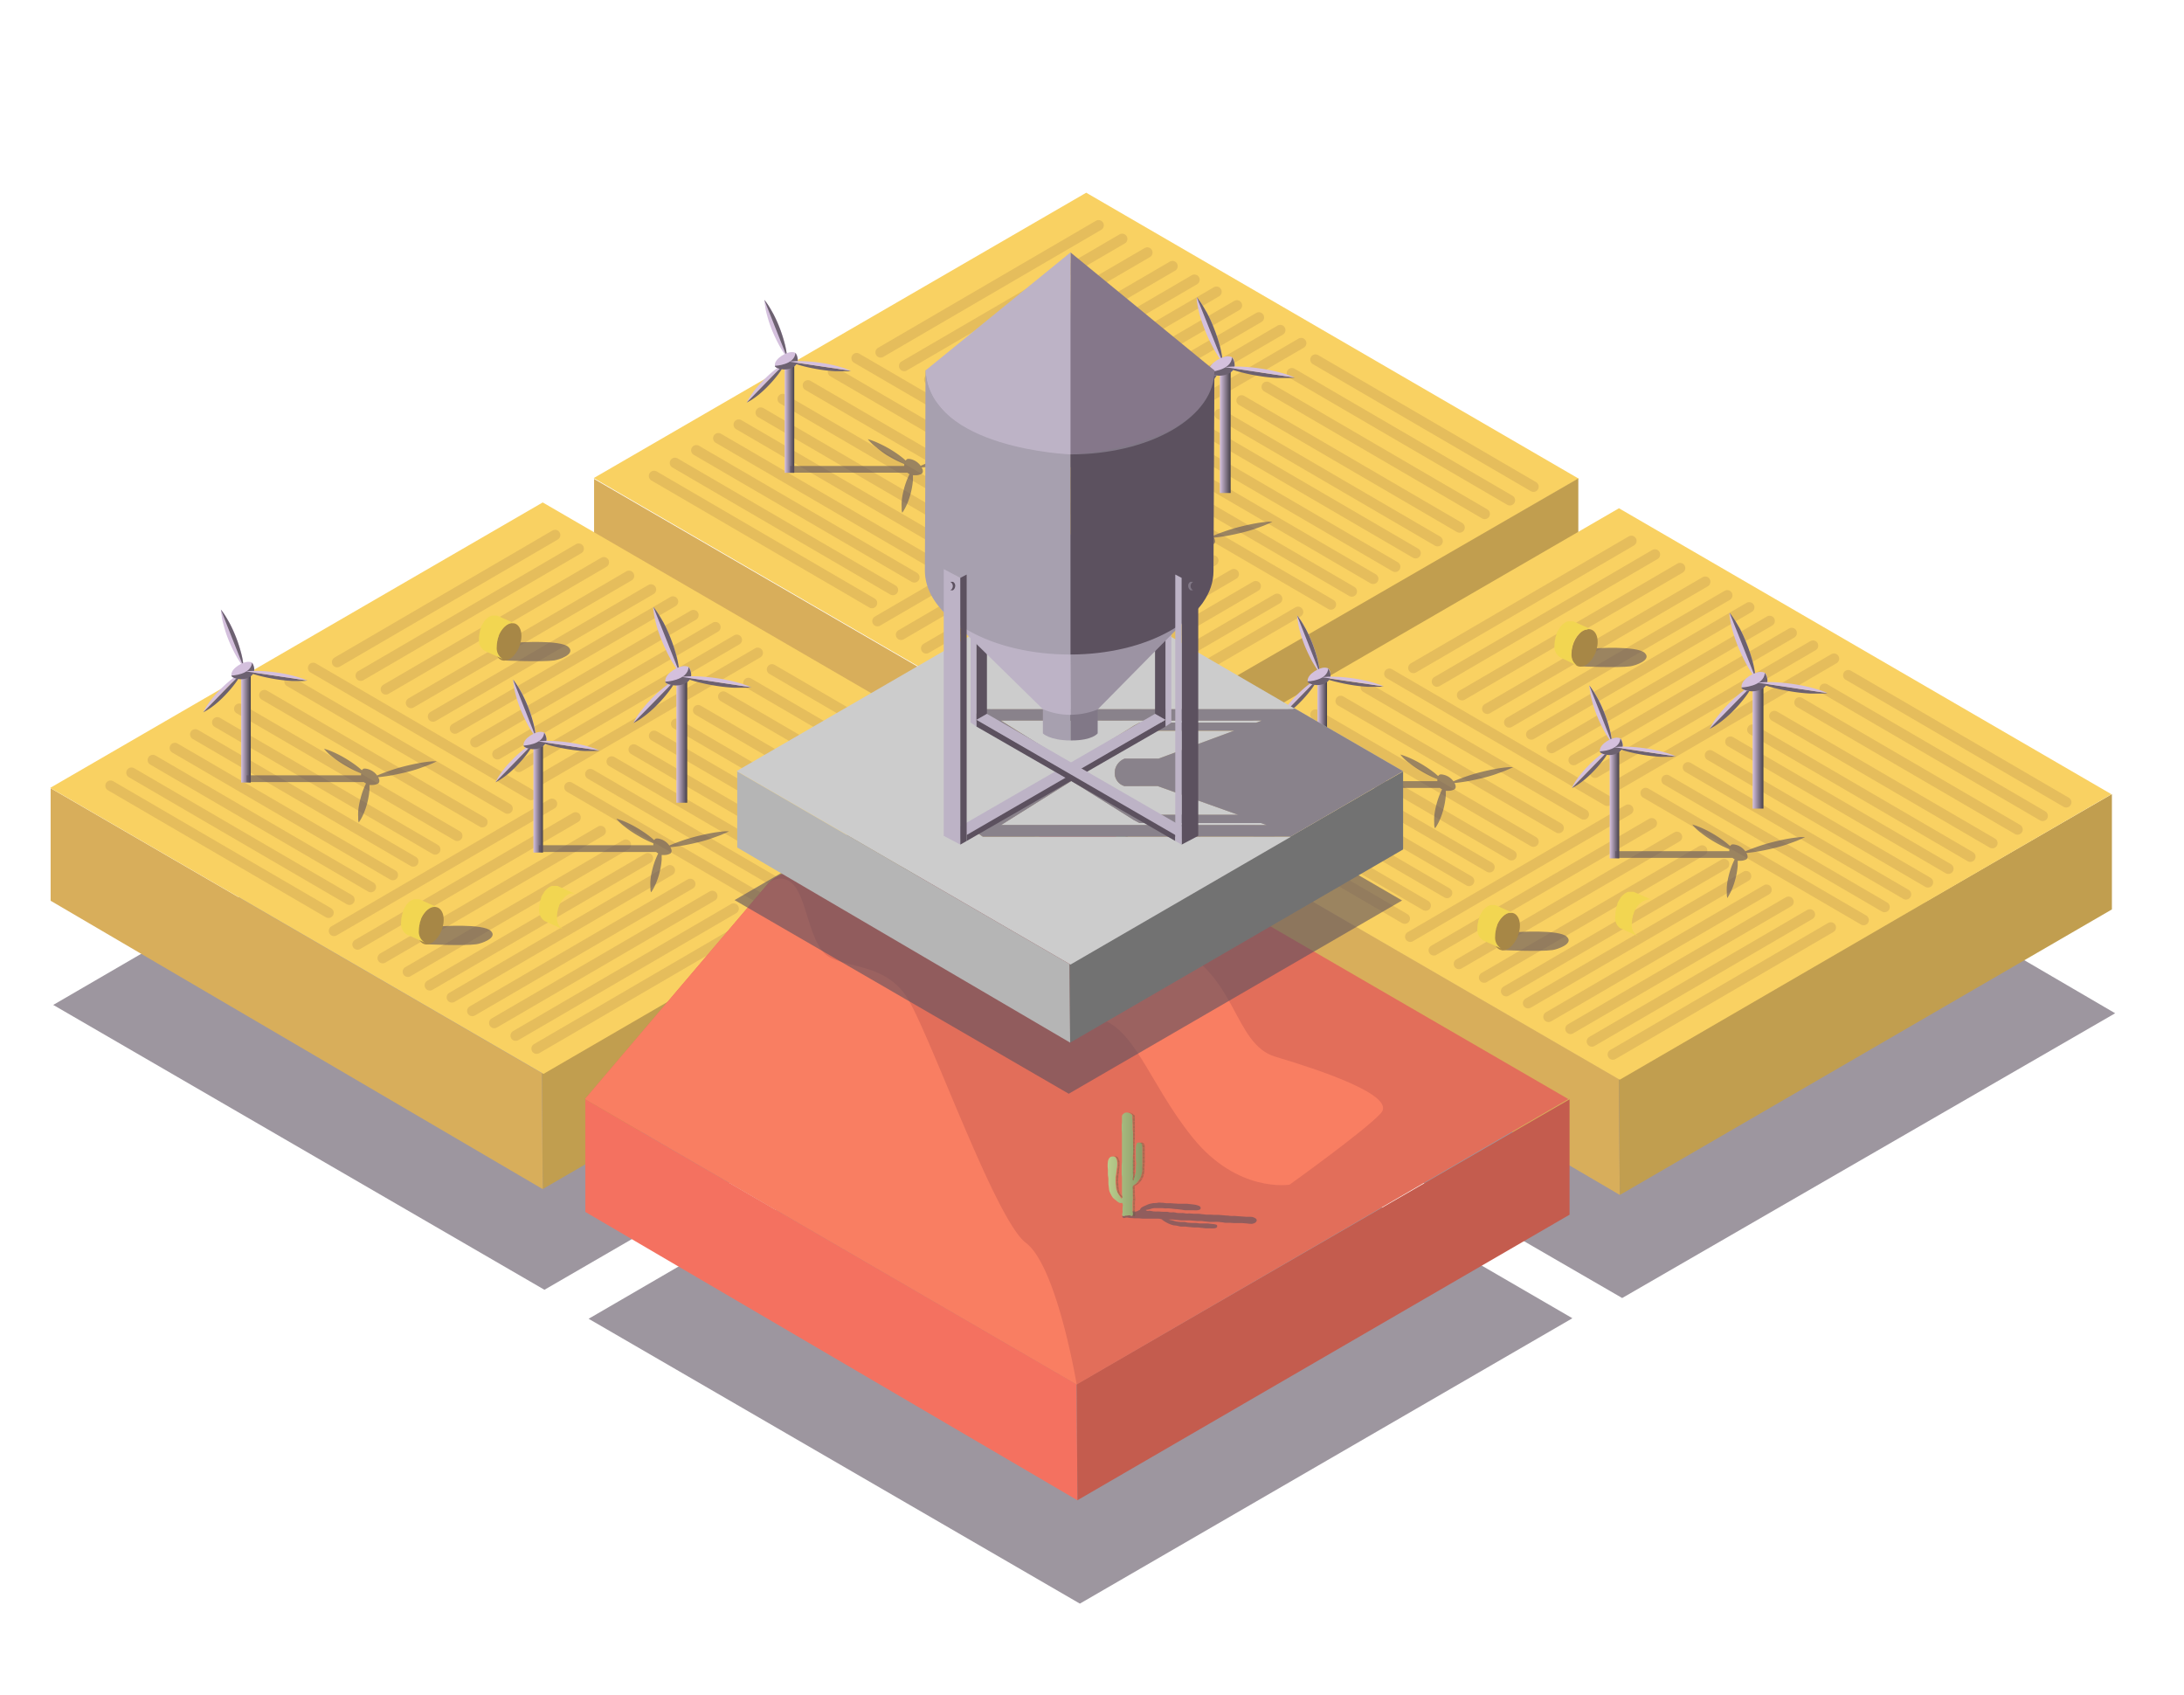 <svg xmlns="http://www.w3.org/2000/svg" xmlns:xlink="http://www.w3.org/1999/xlink" viewBox="0 0 461.08 357.78"><defs><style>.cls-1,.cls-4{fill:none;}.cls-2{fill:#556040;}.cls-3{fill:#f9d162;}.cls-4{stroke:#e5bd5c;stroke-linecap:round;stroke-linejoin:round;stroke-width:2.21px;}.cls-5{fill:#d4c0dd;}.cls-6{fill:#6c6170;}.cls-7{fill:url(#linear-gradient);}.cls-24,.cls-8{fill:#5c515f;}.cls-23,.cls-8{opacity:0.6;}.cls-9{fill:url(#linear-gradient-2);}.cls-10{fill:url(#linear-gradient-3);}.cls-11{fill:#a78746;}.cls-12{fill:#f2d651;}.cls-13{fill:#d8ae5b;}.cls-14{fill:#c19e4f;}.cls-15{fill:#d8bdab;}.cls-16{fill:#f47160;}.cls-17{fill:#c45c4e;}.cls-18{fill:url(#linear-gradient-4);}.cls-19{fill:url(#linear-gradient-5);}.cls-20{fill:url(#linear-gradient-6);}.cls-21{fill:#e26e5a;}.cls-22{fill:#f97e62;}.cls-25{fill:url(#linear-gradient-7);}.cls-26{fill:url(#green_halftone);}.cls-27{fill:url(#linear-gradient-8);}.cls-28{fill:url(#green_halftone-7);}.cls-29{fill:url(#linear-gradient-9);}.cls-30{fill:url(#linear-gradient-10);}.cls-31{fill:url(#linear-gradient-11);}.cls-32{fill:#b5b5b5;}.cls-33{fill:#727272;}.cls-34{fill:#ccc;}.cls-35{fill:#a7a0af;}.cls-36{fill:#817887;}.cls-37{fill:#bdb3c6;}.cls-38{fill:#9c93a3;}.cls-39{fill:#85778a;}</style><linearGradient id="linear-gradient" x1="165.66" y1="88.31" x2="167.68" y2="88.31" gradientUnits="userSpaceOnUse"><stop offset="0.01" stop-color="#d4c0dd"/><stop offset="1" stop-color="#464049"/></linearGradient><linearGradient id="linear-gradient-2" x1="227.35" y1="103.08" x2="229.37" y2="103.08" xlink:href="#linear-gradient"/><linearGradient id="linear-gradient-3" x1="257.53" y1="91.04" x2="259.82" y2="91.04" xlink:href="#linear-gradient"/><linearGradient id="linear-gradient-4" x1="50.92" y1="153.69" x2="52.94" y2="153.69" xlink:href="#linear-gradient"/><linearGradient id="linear-gradient-5" x1="112.61" y1="168.46" x2="114.63" y2="168.46" xlink:href="#linear-gradient"/><linearGradient id="linear-gradient-6" x1="142.8" y1="156.43" x2="145.08" y2="156.43" xlink:href="#linear-gradient"/><linearGradient id="linear-gradient-7" x1="233.86" y1="245.83" x2="241.19" y2="245.83" gradientUnits="userSpaceOnUse"><stop offset="0" stop-color="#bace8d"/><stop offset="1" stop-color="#899b68"/></linearGradient><pattern id="green_halftone" data-name="green halftone" width="10" height="10" patternTransform="translate(3.9 49.52) scale(0.03)" patternUnits="userSpaceOnUse" viewBox="0 0 10 10"><rect class="cls-1" width="10" height="10"/><circle class="cls-2" cx="7.5" cy="10" r="1.66" transform="translate(-3.57 15.81) rotate(-80.82)"/><circle class="cls-2" cx="2.5" cy="10" r="1.66" transform="translate(-7.77 10.87) rotate(-80.82)"/><circle class="cls-2" cx="10" cy="5" r="1.66" transform="translate(3.47 14.07) rotate(-80.82)"/><circle class="cls-2" cx="5" cy="5" r="1.66" transform="translate(-0.73 9.14) rotate(-80.82)"/><circle class="cls-2" cy="5" r="1.66" transform="translate(-4.94 4.2) rotate(-80.82)"/><circle class="cls-2" cx="7.5" r="1.66" transform="translate(6.3 7.4) rotate(-80.82)"/><circle class="cls-2" cx="2.5" r="1.66" transform="translate(2.1 2.47) rotate(-80.82)"/></pattern><linearGradient id="linear-gradient-8" x1="233.23" y1="184.4" x2="239.44" y2="184.4" xlink:href="#linear-gradient-7"/><pattern id="green_halftone-7" data-name="green halftone" width="10" height="10" patternTransform="translate(3.27 40.04) scale(0.02)" patternUnits="userSpaceOnUse" viewBox="0 0 10 10"><rect class="cls-1" width="10" height="10"/><circle class="cls-2" cx="7.5" cy="10" r="1.66" transform="translate(-3.57 15.81) rotate(-80.82)"/><circle class="cls-2" cx="2.5" cy="10" r="1.66" transform="translate(-7.77 10.87) rotate(-80.82)"/><circle class="cls-2" cx="10" cy="5" r="1.66" transform="translate(3.47 14.07) rotate(-80.82)"/><circle class="cls-2" cx="5" cy="5" r="1.66" transform="translate(-0.73 9.14) rotate(-80.82)"/><circle class="cls-2" cy="5" r="1.66" transform="translate(-4.94 4.2) rotate(-80.82)"/><circle class="cls-2" cx="7.5" r="1.66" transform="translate(6.3 7.4) rotate(-80.82)"/><circle class="cls-2" cx="2.5" r="1.66" transform="translate(2.1 2.47) rotate(-80.82)"/></pattern><linearGradient id="linear-gradient-9" x1="278.14" y1="154.92" x2="280.15" y2="154.92" xlink:href="#linear-gradient"/><linearGradient id="linear-gradient-10" x1="339.83" y1="169.69" x2="341.84" y2="169.69" xlink:href="#linear-gradient"/><linearGradient id="linear-gradient-11" x1="370.01" y1="157.66" x2="372.29" y2="157.66" xlink:href="#linear-gradient"/></defs><title>logos-mega2</title><g id="Layer_16" data-name="Layer 16"><polygon class="cls-3" points="125.34 100.92 229.47 161.3 333.29 101.04 229.32 40.68 125.34 100.92"/><line class="cls-4" x1="138.08" y1="100.47" x2="184.09" y2="127.29"/><line class="cls-4" x1="142.5" y1="97.72" x2="188.51" y2="124.54"/><line class="cls-4" x1="147.01" y1="95.05" x2="193.03" y2="121.87"/><line class="cls-4" x1="151.65" y1="92.51" x2="197.67" y2="119.33"/><line class="cls-4" x1="155.96" y1="89.64" x2="201.98" y2="116.46"/><line class="cls-4" x1="160.61" y1="87.1" x2="206.62" y2="113.92"/><line class="cls-4" x1="165.25" y1="84.23" x2="211.27" y2="111.04"/><line class="cls-4" x1="170.56" y1="81.35" x2="216.58" y2="108.17"/><line class="cls-4" x1="175.87" y1="78.48" x2="221.89" y2="105.3"/><line class="cls-4" x1="180.85" y1="75.61" x2="226.86" y2="102.42"/><line class="cls-4" x1="234.95" y1="100.78" x2="280.97" y2="127.6"/><line class="cls-4" x1="239.37" y1="98.03" x2="285.39" y2="124.85"/><line class="cls-4" x1="243.89" y1="95.36" x2="289.9" y2="122.18"/><line class="cls-4" x1="248.53" y1="92.82" x2="294.54" y2="119.64"/><line class="cls-4" x1="252.84" y1="89.95" x2="298.85" y2="116.77"/><line class="cls-4" x1="257.48" y1="87.41" x2="303.5" y2="114.23"/><line class="cls-4" x1="262.13" y1="84.53" x2="308.14" y2="111.35"/><line class="cls-4" x1="267.44" y1="81.66" x2="313.45" y2="108.48"/><line class="cls-4" x1="272.75" y1="78.79" x2="318.76" y2="105.6"/><line class="cls-4" x1="277.72" y1="75.91" x2="323.74" y2="102.73"/><line class="cls-4" x1="274.7" y1="72.43" x2="228.69" y2="99.24"/><line class="cls-4" x1="270.28" y1="69.68" x2="224.27" y2="96.49"/><line class="cls-4" x1="265.77" y1="67.01" x2="219.75" y2="93.83"/><line class="cls-4" x1="261.13" y1="64.47" x2="215.11" y2="91.28"/><line class="cls-4" x1="256.82" y1="61.59" x2="210.8" y2="88.41"/><line class="cls-4" x1="252.17" y1="59.05" x2="206.16" y2="85.87"/><line class="cls-4" x1="247.53" y1="56.18" x2="201.51" y2="83"/><line class="cls-4" x1="242.22" y1="53.31" x2="196.2" y2="80.12"/><line class="cls-4" x1="236.91" y1="50.43" x2="190.89" y2="77.25"/><line class="cls-4" x1="231.93" y1="47.56" x2="185.92" y2="74.38"/><line class="cls-4" x1="274.04" y1="129.16" x2="228.02" y2="155.98"/><line class="cls-4" x1="269.62" y1="126.41" x2="223.6" y2="153.23"/><line class="cls-4" x1="265.1" y1="123.74" x2="219.09" y2="150.56"/><line class="cls-4" x1="260.46" y1="121.2" x2="214.44" y2="148.02"/><line class="cls-4" x1="256.15" y1="118.33" x2="210.13" y2="145.15"/><line class="cls-4" x1="251.51" y1="115.79" x2="205.49" y2="142.61"/><line class="cls-4" x1="246.86" y1="112.92" x2="200.85" y2="139.73"/><line class="cls-4" x1="241.55" y1="110.04" x2="195.54" y2="136.86"/><line class="cls-4" x1="236.24" y1="107.17" x2="190.23" y2="133.99"/><line class="cls-4" x1="231.27" y1="104.3" x2="185.25" y2="131.11"/><path class="cls-5" d="M166.15,75.45a21,21,0,0,1-1.84-2.92,32.2,32.2,0,0,1-1.39-3,26.59,26.59,0,0,1-1-3.07c-.14-.52-.26-1-.35-1.56,0-.26-.09-.53-.12-.79a7.8,7.8,0,0,1-.06-.8h0q.29.35.54.72c.17.24.33.48.48.73.31.49.58,1,.85,1.47a28.22,28.22,0,0,1,1.36,3,30,30,0,0,1,1,3.07,16.67,16.67,0,0,1,.57,3.15Z"/><path class="cls-6" d="M161.36,63.29q.29.35.54.72c.17.24.33.48.48.73.31.49.58,1,.85,1.47a28.22,28.22,0,0,1,1.36,3,30,30,0,0,1,1,3.07,16.67,16.67,0,0,1,.57,3.15h0"/><path class="cls-5" d="M157.65,85l0,0q.16-.36.35-.69c.12-.22.25-.43.39-.64.27-.42.55-.82.85-1.21a22.39,22.39,0,0,1,1.93-2.19,25.3,25.3,0,0,1,2.17-2,15.31,15.31,0,0,1,2.48-1.64"/><path class="cls-6" d="M165.79,76.62l0,0a15.56,15.56,0,0,1-1.6,2.52,25.42,25.42,0,0,1-1.91,2.21,22.3,22.3,0,0,1-2.15,2c-.38.3-.78.6-1.19.87l-.63.4q-.32.19-.67.36"/><path class="cls-5" d="M167.12,74.32c-1.07,0-3.42,1.26-3.54,2.64s3.19.82,3.54.69,1.44-.82,1.3-1.85S168.2,74.32,167.12,74.32Z"/><rect class="cls-7" x="165.66" y="76.8" width="2.02" height="23.01"/><path class="cls-6" d="M163.6,77.22s4.15-.14,4.33-2.72c0,0,1.35,1.89-.47,3S163.37,77.55,163.6,77.22Z"/><path class="cls-6" d="M179.64,78.27v0q-.41.06-.81.09l-.81,0c-.54,0-1.08,0-1.63,0a30.76,30.76,0,0,1-3.25-.34c-1.08-.17-2.17-.38-3.26-.65a22.86,22.86,0,0,1-3.26-1.05v0"/><path class="cls-5" d="M166.62,76.33a19.62,19.62,0,0,1,3.25-.08c1.08.05,2.17.16,3.25.31a32,32,0,0,1,3.26.63c.54.14,1.09.29,1.63.46l.81.28q.41.15.81.33"/><path class="cls-8" d="M190.51,108.19a6.79,6.79,0,0,0,.37-.57c.11-.19.21-.38.31-.57.19-.38.36-.76.51-1.15a15.55,15.55,0,0,0,.69-2.29,16,16,0,0,0,.35-2.29c0-.35,0-.69,0-1h.47a2.6,2.6,0,0,0,1.41-.34h0a.73.73,0,0,0,.21-.57,1.54,1.54,0,0,0-.26-.73c.84-.08,1.67-.2,2.49-.33,1.14-.2,2.26-.44,3.38-.71s2.22-.59,3.31-1c.54-.19,1.09-.38,1.62-.6l.8-.34q.4-.18.79-.38h0v0l-.88,0-.87.08c-.58.07-1.15.15-1.72.25-1.14.2-2.26.45-3.37.73s-2.22.61-3.31,1c-.83.29-1.65.59-2.45.94A3.59,3.59,0,0,0,192,96.87a1.16,1.16,0,0,0-.29,0h0c-.08,0-.19,0-.3.13a.76.76,0,0,0-.21.21c-.21-.18-.41-.37-.63-.55a24,24,0,0,0-2.15-1.53A24.65,24.65,0,0,0,186,93.8c-.43-.21-.87-.41-1.33-.6l-.71-.27-.75-.24,0,0a5.17,5.17,0,0,0,.39.47c.14.15.29.3.44.45.3.29.62.57,1,.84A21.47,21.47,0,0,0,187.09,96c.77.47,1.58.93,2.44,1.34.45.21.91.42,1.38.62a2,2,0,0,0,0,.4H166.8v1.42h24.77a1.93,1.93,0,0,0,.45.3c-.21.42-.39.84-.56,1.25a17.85,17.85,0,0,0-.72,2.29,14.21,14.21,0,0,0-.38,2.29,10.48,10.48,0,0,0,0,1.15c0,.19,0,.38,0,.57a4.26,4.26,0,0,0,.1.57Z"/><path class="cls-5" d="M227.84,90.22A21,21,0,0,1,226,87.3a32.2,32.2,0,0,1-1.39-3,26.59,26.59,0,0,1-1-3.07c-.14-.52-.26-1-.35-1.56,0-.26-.09-.53-.12-.79a7.8,7.8,0,0,1-.06-.8h0q.29.35.54.72c.17.24.33.48.48.73.31.49.58,1,.85,1.47a28.22,28.22,0,0,1,1.36,3,30,30,0,0,1,1,3.07,16.67,16.67,0,0,1,.57,3.15Z"/><path class="cls-6" d="M223,78.06q.29.35.54.72c.17.24.33.48.48.73.31.49.58,1,.85,1.47a28.22,28.22,0,0,1,1.36,3,30,30,0,0,1,1,3.07,16.67,16.67,0,0,1,.57,3.15h0"/><path class="cls-5" d="M219.34,99.74l0,0q.16-.36.35-.69c.12-.22.25-.43.39-.64.27-.42.55-.82.85-1.21A22.39,22.39,0,0,1,222.83,95,25.3,25.3,0,0,1,225,93a15.31,15.31,0,0,1,2.48-1.64"/><path class="cls-6" d="M227.48,91.39l0,0a15.56,15.56,0,0,1-1.6,2.52A25.42,25.42,0,0,1,224,96.15a22.3,22.3,0,0,1-2.15,2c-.38.3-.78.6-1.19.87l-.63.4q-.32.19-.67.36"/><path class="cls-5" d="M228.81,89.09c-1.07,0-3.42,1.26-3.54,2.64s3.19.82,3.54.69,1.44-.82,1.3-1.85S229.88,89.09,228.81,89.09Z"/><rect class="cls-9" x="227.35" y="91.57" width="2.02" height="23.01"/><path class="cls-6" d="M225.29,92s4.15-.14,4.33-2.72c0,0,1.35,1.89-.47,3S225.06,92.32,225.29,92Z"/><path class="cls-6" d="M241.33,93v0q-.41.06-.81.09l-.81,0c-.54,0-1.08,0-1.63,0a30.76,30.76,0,0,1-3.25-.34c-1.08-.17-2.17-.38-3.26-.65a22.86,22.86,0,0,1-3.26-1.05v0"/><path class="cls-5" d="M228.31,91.11a19.62,19.62,0,0,1,3.25-.08c1.08.05,2.17.16,3.25.31a32,32,0,0,1,3.26.63c.54.14,1.09.29,1.63.46l.81.28q.41.15.81.33"/><path class="cls-8" d="M252.2,123a6.79,6.79,0,0,0,.37-.57c.11-.19.21-.38.31-.57.19-.38.36-.76.51-1.15a15.55,15.55,0,0,0,.69-2.29,16,16,0,0,0,.35-2.29c0-.35,0-.69,0-1h.47a2.6,2.6,0,0,0,1.41-.34h0a.73.73,0,0,0,.21-.57,1.54,1.54,0,0,0-.26-.73c.84-.08,1.67-.2,2.49-.33,1.14-.2,2.26-.44,3.38-.71s2.22-.59,3.31-1c.54-.19,1.09-.38,1.62-.6l.8-.34q.4-.18.79-.38h0v0l-.88,0-.87.08c-.58.07-1.15.15-1.72.25-1.14.2-2.26.45-3.37.73s-2.22.61-3.31,1c-.83.29-1.65.59-2.45.94a3.59,3.59,0,0,0-2.43-1.45,1.16,1.16,0,0,0-.29,0h0c-.08,0-.19,0-.3.13a.76.76,0,0,0-.21.21c-.21-.18-.41-.37-.63-.55a24,24,0,0,0-2.15-1.53,24.65,24.65,0,0,0-2.41-1.36c-.43-.21-.87-.41-1.33-.6l-.71-.27-.75-.24,0,0a5.17,5.17,0,0,0,.39.47c.14.15.29.3.44.45.3.29.62.57,1,.84a21.47,21.47,0,0,0,2.17,1.51c.77.47,1.58.93,2.44,1.34.45.21.91.42,1.38.62a2,2,0,0,0,0,.4H228.49v1.42h24.77a1.93,1.93,0,0,0,.45.3c-.21.42-.39.84-.56,1.25a17.85,17.85,0,0,0-.72,2.29,14.21,14.21,0,0,0-.38,2.29,10.48,10.48,0,0,0,0,1.15c0,.19,0,.38,0,.57a4.26,4.26,0,0,0,.1.57Z"/><path class="cls-5" d="M258.08,76.49A23.72,23.72,0,0,1,256,73.18a36.44,36.44,0,0,1-1.58-3.4,30.09,30.09,0,0,1-1.18-3.47c-.15-.59-.29-1.17-.4-1.77-.05-.3-.1-.6-.14-.9a8.83,8.83,0,0,1-.07-.91h0q.33.4.61.81c.19.27.37.55.54.82.35.55.66,1.11,1,1.67a32,32,0,0,1,1.54,3.41,34,34,0,0,1,1.15,3.48,18.87,18.87,0,0,1,.64,3.57Z"/><path class="cls-6" d="M252.66,62.73q.33.4.61.81c.19.27.37.55.54.82.35.55.66,1.11,1,1.67a32,32,0,0,1,1.54,3.41,34,34,0,0,1,1.15,3.48,18.87,18.87,0,0,1,.64,3.57h0"/><path class="cls-5" d="M248.47,87.27l0,0q.18-.4.39-.78c.14-.25.29-.49.44-.73.3-.48.63-.93,1-1.37a25.34,25.34,0,0,1,2.18-2.48,28.63,28.63,0,0,1,2.46-2.21,17.33,17.33,0,0,1,2.8-1.86"/><path class="cls-6" d="M257.68,77.82l0,0a17.61,17.61,0,0,1-1.81,2.85,28.77,28.77,0,0,1-2.16,2.5,25.24,25.24,0,0,1-2.43,2.23c-.43.34-.88.68-1.35,1-.23.15-.47.31-.72.45s-.5.28-.76.4"/><path class="cls-5" d="M259.19,75.21c-1.22,0-3.87,1.43-4,3s3.61.93,4,.78,1.62-.93,1.47-2.09S260.4,75.21,259.19,75.21Z"/><rect class="cls-10" x="257.53" y="78.02" width="2.28" height="26.05"/><path class="cls-6" d="M255.2,78.5s4.7-.16,4.91-3.08c0,0,1.53,2.14-.54,3.34S254.94,78.87,255.2,78.5Z"/><path class="cls-6" d="M273.36,79.69v0q-.46.07-.92.1l-.92,0c-.61,0-1.23,0-1.84,0a34.82,34.82,0,0,1-3.68-.39c-1.23-.19-2.46-.43-3.68-.74a25.87,25.87,0,0,1-3.69-1.19v0"/><path class="cls-5" d="M258.62,77.5a22.21,22.21,0,0,1,3.68-.09c1.23.06,2.45.18,3.68.36a36.22,36.22,0,0,1,3.68.71c.61.16,1.23.32,1.84.52l.92.32q.46.17.92.38"/><path class="cls-8" d="M221,74s8.08.37,10.75,0c.93-.13,4.68-1.32,3-2.85s-10.48-.94-10.48-.94Z"/><path class="cls-11" d="M222,66.35c1.53-.68,2.77.45,2.77,2.51s-1.22,4.29-2.75,5-2.77-.44-2.77-2.51S220.52,67,222,66.35Z"/><path class="cls-12" d="M222.85,66.15h0a1.66,1.66,0,0,1,.35,0h0a1.56,1.56,0,0,1,.33.11h0l-3.76-1.68h0l-.14-.05-.14,0h-.57l-.17,0h-.1l-.13,0-.25.1a3.17,3.17,0,0,0-.59.35l0,0-.23.19-.18.17,0,0,0,0-.11.11-.15.18-.15.19,0,.06,0,0-.08.11-.14.22-.15.25,0,0,0,0-.12.22-.15.32,0,.1,0,.1-.07.19q-.08.23-.15.47v0l0,.12c0,.17-.08.33-.11.5s0,0,0,.07a5.59,5.59,0,0,0-.07.88,2.65,2.65,0,0,0,1.25,2.57l3.76,1.68a2.65,2.65,0,0,1-1.25-2.57,5.59,5.59,0,0,1,.07-.88c0-.19.07-.38.12-.57l0-.12a6.63,6.63,0,0,1,.23-.68l0-.1a6.43,6.43,0,0,1,.3-.64l0,0a6,6,0,0,1,.39-.61l0,0a5.08,5.08,0,0,1,.45-.53l0,0a4,4,0,0,1,.47-.41,3.17,3.17,0,0,1,.59-.35,2.4,2.4,0,0,1,.38-.13h.05A1.94,1.94,0,0,1,222.85,66.15Z"/><path class="cls-12" d="M235.6,123.23h0a1.66,1.66,0,0,1,.35,0h0a1.56,1.56,0,0,1,.33.11h0l-3.76-1.68h0l-.14-.05-.14,0h-.57l-.17,0h-.1l-.13,0-.25.1a3.17,3.17,0,0,0-.59.35l0,0-.23.19-.18.17,0,0,0,0-.11.11-.15.18-.15.19,0,.06,0,0-.08.11-.14.22-.15.25,0,0,0,0L229,124l-.15.32,0,.1,0,.1-.07.19q-.08.23-.15.47v0l0,.12c0,.17-.08.33-.11.5s0,0,0,.07a5.59,5.59,0,0,0-.07.88,2.65,2.65,0,0,0,1.25,2.57L233.3,131A2.65,2.65,0,0,1,232,128.4a5.59,5.59,0,0,1,.07-.88c0-.19.07-.38.12-.57l0-.12a6.63,6.63,0,0,1,.23-.68l0-.1a6.43,6.43,0,0,1,.3-.64l0,0a6,6,0,0,1,.39-.61l0,0a5.08,5.08,0,0,1,.45-.53l0,0a4,4,0,0,1,.47-.41,3.17,3.17,0,0,1,.59-.35,2.4,2.4,0,0,1,.38-.13h.05A1.94,1.94,0,0,1,235.6,123.23Z"/><path class="cls-8" d="M204.57,133.94s8.08.37,10.75,0c.93-.13,4.68-1.32,3-2.85s-10.48-.94-10.48-.94Z"/><path class="cls-11" d="M205.64,126.26c1.53-.68,2.77.45,2.77,2.51s-1.22,4.29-2.75,5-2.77-.44-2.77-2.51S204.11,126.94,205.64,126.26Z"/><path class="cls-12" d="M206.44,126.06h0a1.66,1.66,0,0,1,.35,0h0a1.56,1.56,0,0,1,.33.11h0l-3.76-1.68h0l-.14-.05-.14,0h-.57l-.17,0h-.1l-.13,0-.25.1a3.17,3.17,0,0,0-.59.35l0,0-.23.19-.18.17,0,0,0,0-.11.11-.15.18-.15.19,0,.06,0,0-.08.11-.14.22-.15.25,0,0,0,0-.12.22-.15.32,0,.1,0,.1-.07.19q-.08.23-.15.47v0l0,.12c0,.17-.08.33-.11.5s0,0,0,.07a5.59,5.59,0,0,0-.07.88,2.65,2.65,0,0,0,1.25,2.57l3.76,1.68a2.65,2.65,0,0,1-1.25-2.57,5.59,5.59,0,0,1,.07-.88c0-.19.07-.38.12-.57l0-.12a6.63,6.63,0,0,1,.23-.68l0-.1a6.43,6.43,0,0,1,.3-.64l0,0a6,6,0,0,1,.39-.61l0,0a5.08,5.08,0,0,1,.45-.53l0,0a4,4,0,0,1,.47-.41,3.17,3.17,0,0,1,.59-.35,2.4,2.4,0,0,1,.38-.13h.05A1.94,1.94,0,0,1,206.44,126.06Z"/><polygon class="cls-8" points="228.16 218.01 124.27 278.38 227.98 338.51 331.96 278.27 228.16 218.01"/><polygon class="cls-13" points="125.42 101.11 125.42 124.86 229.31 185.73 229.13 161.24 125.42 101.11"/><polygon class="cls-14" points="229.14 161.12 333.21 100.99 333.21 125.33 229.33 185.61 229.14 161.12"/><polygon class="cls-8" points="115.13 151.76 11.24 212.13 114.94 272.26 218.92 212.02 115.13 151.76"/><polygon class="cls-14" points="114.4 226.5 218.47 166.37 218.47 190.72 114.59 250.99 114.4 226.5"/><path class="cls-8" d="M238.8,214S251.72,181.57,271,171.2s29.65-3.6,38.12-10.38,27.32-11,33.68-7.41,103.75,60.48,103.75,60.48L342.47,274Z"/><polygon class="cls-13" points="10.69 166.39 10.69 190.14 114.58 251.01 114.39 226.52 10.69 166.39"/><path class="cls-15" d="M153.9,134.38c0,2-.64,4.16-3.87,2.76s-3.81-7.09-7.51-7.35-6.47-3.35-4.76-4.42,10.47,3,11.08,4.45S153.9,134.38,153.9,134.38Z"/><path class="cls-15" d="M189.77,169.26a12.54,12.54,0,0,1-4.67-5.5c-1.09-2.58-5-10.48-4.28-11.47s.3-5.49,1.15-6.24.65,4.19,2.26,8.83,1.5,7.33,3.61,7.83S189.77,169.26,189.77,169.26Z"/><path class="cls-15" d="M192.34,156c1.36-.31,2.39.21,3.86,1.59s7,5.4,7.58,6.1c1.82,2.25.06,4-.28,4.71s-1.67-2.59-4.1-5.19-3-3.52-4.7-4.12C193.22,158.5,191,156.26,192.34,156Z"/><polygon class="cls-16" points="123.58 232.08 123.58 255.83 227.47 316.7 227.28 292.21 123.58 232.08"/><polygon class="cls-13" points="238.07 167.61 238.07 191.35 341.96 252.23 341.78 227.74 238.07 167.61"/><polygon class="cls-17" points="227.29 292.19 331.36 232.06 331.36 256.41 227.47 316.68 227.29 292.19"/><polygon class="cls-14" points="341.79 227.76 445.86 167.63 445.86 191.97 341.97 252.25 341.79 227.76"/><path class="cls-8" d="M119,196.49s8.08.37,10.75,0c.93-.13,4.68-1.32,3-2.85s-10.48-.94-10.48-.94Z"/><path class="cls-11" d="M120.06,188.81c1.53-.68,2.77.45,2.77,2.51s-1.22,4.29-2.75,5-2.77-.44-2.77-2.51S118.53,189.49,120.06,188.81Z"/><polygon class="cls-3" points="10.6 166.31 114.74 226.69 218.56 166.43 114.58 106.06 10.6 166.31"/><line class="cls-4" x1="23.34" y1="165.86" x2="69.35" y2="192.67"/><line class="cls-4" x1="27.76" y1="163.11" x2="73.77" y2="189.92"/><line class="cls-4" x1="32.27" y1="160.44" x2="78.29" y2="187.25"/><line class="cls-4" x1="36.92" y1="157.9" x2="82.93" y2="184.71"/><line class="cls-4" x1="41.23" y1="155.02" x2="87.24" y2="181.84"/><line class="cls-4" x1="45.87" y1="152.48" x2="91.88" y2="179.3"/><line class="cls-4" x1="50.51" y1="149.61" x2="96.53" y2="176.43"/><line class="cls-4" x1="55.82" y1="146.74" x2="101.84" y2="173.55"/><line class="cls-4" x1="61.13" y1="143.86" x2="107.15" y2="170.68"/><line class="cls-4" x1="66.11" y1="140.99" x2="112.12" y2="167.81"/><line class="cls-4" x1="120.22" y1="166.16" x2="166.23" y2="192.98"/><line class="cls-4" x1="124.63" y1="163.41" x2="170.65" y2="190.23"/><line class="cls-4" x1="129.15" y1="160.75" x2="175.16" y2="187.56"/><line class="cls-4" x1="133.79" y1="158.21" x2="179.81" y2="185.02"/><line class="cls-4" x1="138.1" y1="155.33" x2="184.12" y2="182.15"/><line class="cls-4" x1="142.75" y1="152.79" x2="188.76" y2="179.61"/><line class="cls-4" x1="147.39" y1="149.92" x2="193.4" y2="176.73"/><line class="cls-4" x1="152.7" y1="147.04" x2="198.71" y2="173.86"/><line class="cls-4" x1="158.01" y1="144.17" x2="204.02" y2="170.99"/><line class="cls-4" x1="162.99" y1="141.3" x2="209" y2="168.11"/><line class="cls-4" x1="159.97" y1="137.81" x2="113.95" y2="164.63"/><line class="cls-4" x1="155.55" y1="135.06" x2="109.53" y2="161.88"/><line class="cls-4" x1="151.03" y1="132.39" x2="105.02" y2="159.21"/><line class="cls-4" x1="146.39" y1="129.85" x2="100.37" y2="156.67"/><line class="cls-4" x1="142.08" y1="126.98" x2="96.06" y2="153.79"/><line class="cls-4" x1="137.43" y1="124.44" x2="91.42" y2="151.25"/><line class="cls-4" x1="132.79" y1="121.56" x2="86.78" y2="148.38"/><line class="cls-4" x1="127.48" y1="118.69" x2="81.47" y2="145.51"/><line class="cls-4" x1="122.17" y1="115.82" x2="76.16" y2="142.63"/><line class="cls-4" x1="117.19" y1="112.94" x2="71.18" y2="139.76"/><line class="cls-4" x1="159.3" y1="194.55" x2="113.29" y2="221.36"/><line class="cls-4" x1="154.88" y1="191.8" x2="108.87" y2="218.61"/><line class="cls-4" x1="150.37" y1="189.13" x2="104.35" y2="215.94"/><line class="cls-4" x1="145.72" y1="186.59" x2="99.71" y2="213.4"/><line class="cls-4" x1="141.41" y1="183.71" x2="95.4" y2="210.53"/><line class="cls-4" x1="136.77" y1="181.17" x2="90.75" y2="207.99"/><line class="cls-4" x1="132.12" y1="178.3" x2="86.11" y2="205.12"/><line class="cls-4" x1="126.81" y1="175.43" x2="80.8" y2="202.24"/><line class="cls-4" x1="121.51" y1="172.55" x2="75.49" y2="199.37"/><line class="cls-4" x1="116.53" y1="169.68" x2="70.51" y2="196.5"/><path class="cls-5" d="M51.41,140.83a21,21,0,0,1-1.84-2.92,32.2,32.2,0,0,1-1.39-3,26.59,26.59,0,0,1-1-3.07c-.14-.52-.26-1-.35-1.56,0-.26-.09-.53-.12-.79a7.8,7.8,0,0,1-.06-.8h0q.29.35.54.72c.17.24.33.48.48.73.31.49.58,1,.85,1.47a28.22,28.22,0,0,1,1.36,3,30,30,0,0,1,1,3.07,16.67,16.67,0,0,1,.57,3.15Z"/><path class="cls-6" d="M46.62,128.67q.29.35.54.72c.17.24.33.48.48.73.31.49.58,1,.85,1.47a28.22,28.22,0,0,1,1.36,3,30,30,0,0,1,1,3.07,16.67,16.67,0,0,1,.57,3.15h0"/><path class="cls-5" d="M42.92,150.35l0,0q.16-.36.35-.69c.12-.22.25-.43.39-.64.27-.42.55-.82.85-1.21a22.39,22.39,0,0,1,1.93-2.19,25.3,25.3,0,0,1,2.17-2A15.31,15.31,0,0,1,51.05,142"/><path class="cls-6" d="M51.05,142l0,0a15.56,15.56,0,0,1-1.6,2.52,25.42,25.42,0,0,1-1.91,2.21,22.3,22.3,0,0,1-2.15,2c-.38.3-.78.6-1.19.87l-.63.4q-.32.19-.67.36"/><path class="cls-5" d="M52.38,139.7c-1.07,0-3.42,1.26-3.54,2.64s3.19.82,3.54.69,1.44-.82,1.3-1.85S53.46,139.7,52.38,139.7Z"/><rect class="cls-18" x="50.92" y="142.18" width="2.02" height="23.01"/><path class="cls-6" d="M48.87,142.61s4.15-.14,4.33-2.72c0,0,1.35,1.89-.47,3S48.64,142.93,48.87,142.61Z"/><path class="cls-6" d="M64.9,143.65v0q-.41.06-.81.09l-.81,0c-.54,0-1.08,0-1.63,0a30.76,30.76,0,0,1-3.25-.34c-1.08-.17-2.17-.38-3.26-.65a22.86,22.86,0,0,1-3.26-1.05v0"/><path class="cls-5" d="M51.88,141.72a19.62,19.62,0,0,1,3.25-.08c1.08.05,2.17.16,3.25.31a32,32,0,0,1,3.26.63c.54.14,1.09.29,1.63.46l.81.28q.41.15.81.33"/><path class="cls-8" d="M75.77,173.57a6.79,6.79,0,0,0,.37-.57c.11-.19.21-.38.31-.57.19-.38.36-.76.51-1.15a15.55,15.55,0,0,0,.69-2.29,16,16,0,0,0,.35-2.29c0-.35,0-.69,0-1h.47a2.6,2.6,0,0,0,1.41-.34h0a.73.73,0,0,0,.21-.57,1.54,1.54,0,0,0-.26-.73c.84-.08,1.67-.2,2.49-.33,1.14-.2,2.26-.44,3.38-.71s2.22-.59,3.31-1c.54-.19,1.09-.38,1.62-.6l.8-.34q.4-.18.79-.38h0v0l-.88,0-.87.08c-.58.07-1.15.15-1.72.25-1.14.2-2.26.45-3.37.73s-2.22.61-3.31,1c-.83.29-1.65.59-2.45.94a3.59,3.59,0,0,0-2.43-1.45,1.16,1.16,0,0,0-.29,0h0c-.08,0-.19,0-.3.13a.76.76,0,0,0-.21.21c-.21-.18-.41-.37-.63-.55a24,24,0,0,0-2.15-1.53,24.65,24.65,0,0,0-2.41-1.36c-.43-.21-.87-.41-1.33-.6l-.71-.27-.75-.24,0,0a5.17,5.17,0,0,0,.39.47c.14.15.29.3.44.45.3.29.62.57,1,.84a21.47,21.47,0,0,0,2.17,1.51c.77.47,1.58.93,2.44,1.34.45.21.91.42,1.38.62a2,2,0,0,0,0,.4H52.06v1.42H76.83a1.93,1.93,0,0,0,.45.3c-.21.42-.39.84-.56,1.25A17.85,17.85,0,0,0,76,169a14.21,14.21,0,0,0-.38,2.29,10.48,10.48,0,0,0,0,1.15c0,.19,0,.38,0,.57a4.26,4.26,0,0,0,.1.57Z"/><path class="cls-5" d="M113.1,155.61a21,21,0,0,1-1.84-2.92,32.2,32.2,0,0,1-1.39-3,26.59,26.59,0,0,1-1-3.07c-.14-.52-.26-1-.35-1.56,0-.26-.09-.53-.12-.79a7.8,7.8,0,0,1-.06-.8h0q.29.35.54.72c.17.24.33.48.48.73.31.49.58,1,.85,1.47a28.22,28.22,0,0,1,1.36,3,30,30,0,0,1,1,3.07,16.67,16.67,0,0,1,.57,3.15Z"/><path class="cls-6" d="M108.31,143.45q.29.35.54.72c.17.24.33.48.48.73.31.49.58,1,.85,1.47a28.22,28.22,0,0,1,1.36,3,30,30,0,0,1,1,3.07,16.67,16.67,0,0,1,.57,3.15h0"/><path class="cls-5" d="M104.61,165.13l0,0q.16-.36.35-.69c.12-.22.25-.43.39-.64.27-.42.55-.82.85-1.21a22.39,22.39,0,0,1,1.93-2.19,25.3,25.3,0,0,1,2.17-2,15.31,15.31,0,0,1,2.48-1.64"/><path class="cls-6" d="M112.74,156.78l0,0a15.56,15.56,0,0,1-1.6,2.52,25.42,25.42,0,0,1-1.91,2.21,22.3,22.3,0,0,1-2.15,2c-.38.3-.78.6-1.19.87l-.63.4q-.32.19-.67.36"/><path class="cls-5" d="M114.07,154.48c-1.07,0-3.42,1.26-3.54,2.64s3.19.82,3.54.69,1.44-.82,1.3-1.85S115.15,154.48,114.07,154.48Z"/><rect class="cls-19" x="112.61" y="156.96" width="2.02" height="23.01"/><path class="cls-6" d="M110.56,157.38s4.15-.14,4.33-2.72c0,0,1.35,1.89-.47,3S110.33,157.7,110.56,157.38Z"/><path class="cls-6" d="M126.59,158.43v0q-.41.06-.81.09l-.81,0c-.54,0-1.08,0-1.63,0a30.76,30.76,0,0,1-3.25-.34c-1.08-.17-2.17-.38-3.26-.65a22.86,22.86,0,0,1-3.26-1.05v0"/><path class="cls-5" d="M113.57,156.49a19.62,19.62,0,0,1,3.25-.08c1.08.05,2.17.16,3.25.31a32,32,0,0,1,3.26.63c.54.14,1.09.29,1.63.46l.81.28q.41.15.81.33"/><path class="cls-8" d="M137.46,188.35a6.79,6.79,0,0,0,.37-.57c.11-.19.21-.38.31-.57.19-.38.36-.76.51-1.15a15.55,15.55,0,0,0,.69-2.29,16,16,0,0,0,.35-2.29c0-.35,0-.69,0-1h.47a2.6,2.6,0,0,0,1.41-.34h0a.73.73,0,0,0,.21-.57,1.54,1.54,0,0,0-.26-.73c.84-.08,1.67-.2,2.49-.33,1.14-.2,2.26-.44,3.38-.71s2.22-.59,3.31-1c.54-.19,1.09-.38,1.62-.6l.8-.34q.4-.18.79-.38h0v0l-.88,0-.87.08c-.58.07-1.15.15-1.72.25-1.14.2-2.26.45-3.37.73s-2.22.61-3.31,1c-.83.29-1.65.59-2.45.94A3.59,3.59,0,0,0,138.9,177a1.16,1.16,0,0,0-.29,0h0c-.08,0-.19,0-.3.13a.76.76,0,0,0-.21.21c-.21-.18-.41-.37-.63-.55a24,24,0,0,0-2.15-1.53,24.65,24.65,0,0,0-2.41-1.36c-.43-.21-.87-.41-1.33-.6l-.71-.27-.75-.24,0,0a5.17,5.17,0,0,0,.39.47c.14.15.29.3.44.45.3.29.62.57,1,.84a21.47,21.47,0,0,0,2.17,1.51c.77.47,1.58.93,2.44,1.34.45.21.91.42,1.38.62a2,2,0,0,0,0,.4H113.75v1.42h24.77a1.93,1.93,0,0,0,.45.3c-.21.42-.39.84-.56,1.25a17.85,17.85,0,0,0-.72,2.29,14.21,14.21,0,0,0-.38,2.29,10.48,10.48,0,0,0,0,1.15c0,.19,0,.38,0,.57a4.26,4.26,0,0,0,.1.57Z"/><path class="cls-5" d="M143.35,141.88a23.72,23.72,0,0,1-2.08-3.31,36.44,36.44,0,0,1-1.58-3.4,30.09,30.09,0,0,1-1.18-3.47c-.15-.59-.29-1.17-.4-1.77-.05-.3-.1-.6-.14-.9a8.83,8.83,0,0,1-.07-.91h0q.33.4.61.81c.19.27.37.55.54.82.35.55.66,1.11,1,1.67a32,32,0,0,1,1.54,3.41,34,34,0,0,1,1.15,3.48,18.87,18.87,0,0,1,.64,3.57Z"/><path class="cls-6" d="M137.93,128.11q.33.4.61.81c.19.27.37.55.54.82.35.55.66,1.11,1,1.67a32,32,0,0,1,1.54,3.41,34,34,0,0,1,1.15,3.48,18.87,18.87,0,0,1,.64,3.57h0"/><path class="cls-5" d="M133.73,152.65l0,0q.18-.4.39-.78c.14-.25.29-.49.44-.73.3-.48.63-.93,1-1.37a25.34,25.34,0,0,1,2.18-2.48,28.63,28.63,0,0,1,2.46-2.21,17.33,17.33,0,0,1,2.8-1.86"/><path class="cls-6" d="M142.94,143.2l0,0a17.61,17.61,0,0,1-1.81,2.85,28.77,28.77,0,0,1-2.16,2.5,25.24,25.24,0,0,1-2.43,2.23c-.43.34-.88.68-1.35,1-.23.15-.47.31-.72.45s-.5.28-.76.4"/><path class="cls-5" d="M144.45,140.6c-1.22,0-3.87,1.43-4,3s3.61.93,4,.78,1.62-.93,1.47-2.09S145.67,140.6,144.45,140.6Z"/><rect class="cls-20" x="142.8" y="143.4" width="2.28" height="26.05"/><path class="cls-6" d="M140.47,143.89s4.7-.16,4.91-3.08c0,0,1.53,2.14-.54,3.34S140.21,144.25,140.47,143.89Z"/><path class="cls-6" d="M158.62,145.07v0q-.46.07-.92.1l-.92,0c-.61,0-1.23,0-1.84,0a34.82,34.82,0,0,1-3.68-.39c-1.23-.19-2.46-.43-3.68-.74a25.87,25.87,0,0,1-3.69-1.19v0"/><path class="cls-5" d="M143.88,142.88a22.21,22.21,0,0,1,3.68-.09c1.23.06,2.45.18,3.68.36a36.22,36.22,0,0,1,3.68.71c.61.16,1.23.32,1.84.52l.92.32q.46.17.92.38"/><path class="cls-8" d="M106.24,139.41s8.08.37,10.75,0c.93-.13,4.68-1.32,3-2.85s-10.48-.94-10.48-.94Z"/><path class="cls-11" d="M107.31,131.73c1.53-.68,2.77.45,2.77,2.51s-1.22,4.29-2.75,5-2.77-.44-2.77-2.51S105.78,132.41,107.31,131.73Z"/><path class="cls-12" d="M108.11,131.54h0a1.66,1.66,0,0,1,.35,0h0a1.56,1.56,0,0,1,.33.11h0L105.07,130h0l-.14-.05-.14,0h-.57l-.17,0h-.1l-.13,0-.25.1a3.17,3.17,0,0,0-.59.35l0,0-.23.19-.18.17,0,0,0,0-.11.11-.15.18-.15.19,0,.06,0,0-.08.11-.14.22-.15.25,0,0,0,0-.12.22-.15.32,0,.1,0,.1-.07.19q-.08.23-.15.47v0l0,.12c0,.17-.08.33-.11.5s0,0,0,.07a5.59,5.59,0,0,0-.07.88,2.65,2.65,0,0,0,1.25,2.57l3.76,1.68a2.65,2.65,0,0,1-1.25-2.57,5.59,5.59,0,0,1,.07-.88c0-.19.07-.38.12-.57l0-.12a6.63,6.63,0,0,1,.23-.68l0-.1a6.43,6.43,0,0,1,.3-.64l0,0a6,6,0,0,1,.39-.61l0,0a5.08,5.08,0,0,1,.45-.53l0,0a4,4,0,0,1,.47-.41,3.17,3.17,0,0,1,.59-.35,2.4,2.4,0,0,1,.38-.13h.05A1.94,1.94,0,0,1,108.11,131.54Z"/><path class="cls-12" d="M120.86,188.62h0a1.66,1.66,0,0,1,.35,0h0a1.56,1.56,0,0,1,.33.11h0l-3.76-1.68h0l-.14-.05-.14,0h-.57l-.17,0h-.1l-.13,0-.25.1a3.17,3.17,0,0,0-.59.35l0,0-.23.19-.18.17,0,0,0,0-.11.11-.15.18-.15.19,0,.06,0,0-.08.11-.14.22-.15.25,0,0,0,0-.12.22-.15.32,0,.1,0,.1-.07.19q-.08.23-.15.47v0l0,.12c0,.17-.08.33-.11.5s0,0,0,.07a5.59,5.59,0,0,0-.07.88,2.65,2.65,0,0,0,1.25,2.57l3.76,1.68a2.65,2.65,0,0,1-1.25-2.57,5.59,5.59,0,0,1,.07-.88c0-.19.07-.38.12-.57l0-.12a6.63,6.63,0,0,1,.23-.68l0-.1a6.43,6.43,0,0,1,.3-.64l0,0a6,6,0,0,1,.39-.61l0,0a5.08,5.08,0,0,1,.45-.53l0,0a4,4,0,0,1,.47-.41,3.17,3.17,0,0,1,.59-.35,2.4,2.4,0,0,1,.38-.13h.05A1.94,1.94,0,0,1,120.86,188.62Z"/><path class="cls-8" d="M89.83,199.32s8.08.37,10.75,0c.93-.13,4.68-1.32,3-2.85s-10.48-.94-10.48-.94Z"/><path class="cls-11" d="M90.9,191.64c1.53-.68,2.77.45,2.77,2.51s-1.22,4.29-2.75,5-2.77-.44-2.77-2.51S89.37,192.32,90.9,191.64Z"/><path class="cls-12" d="M91.71,191.44h0a1.66,1.66,0,0,1,.35,0h0a1.56,1.56,0,0,1,.33.11h0l-3.76-1.68h0l-.14-.05-.14,0h-.57l-.17,0h-.1l-.13,0-.25.1a3.17,3.17,0,0,0-.59.35l0,0-.23.19-.18.17,0,0,0,0-.11.11-.15.18-.15.19,0,.06,0,0-.08.11-.14.22-.15.25,0,0,0,0-.12.22-.15.32,0,.1,0,.1-.07.19q-.08.23-.15.47v0l0,.12c0,.17-.08.33-.11.5s0,0,0,.07a5.59,5.59,0,0,0-.07.88,2.65,2.65,0,0,0,1.25,2.57l3.76,1.68a2.65,2.65,0,0,1-1.25-2.57,5.59,5.59,0,0,1,.07-.88c0-.19.07-.38.12-.57l0-.12a6.63,6.63,0,0,1,.23-.68l0-.1a6.43,6.43,0,0,1,.3-.64l0,0a6,6,0,0,1,.39-.61l0,0a5.08,5.08,0,0,1,.45-.53l0,0a4,4,0,0,1,.47-.41,3.17,3.17,0,0,1,.59-.35,2.4,2.4,0,0,1,.38-.13h.05A1.94,1.94,0,0,1,91.71,191.44Z"/><path class="cls-21" d="M123.49,232,162,186.71a7.66,7.66,0,0,1,6.41-2.69c8.47.62,28.54,1.81,36.49-.31,5.75-1.53,22.47-11.84,22.47-11.84L331.1,232,227.31,292.26Z"/><path class="cls-22" d="M123.49,232,162,186.71a3.6,3.6,0,0,1,5.44,0c2.91,2.85,3.44,12.64,7.41,15.15s11.77,1.59,16.4,8.33S210,257.4,216.58,262.35s10.73,29.91,10.73,29.91Z"/><path class="cls-22" d="M272.25,250.07s-11,1.84-20.51-10S239.45,216.11,231,214.78s-9.37-7.38-7.75-9.38,9.87-12,23.93-6,13.11,21,22.09,23.67,25.66,8.16,22.28,11.89S272.25,250.07,272.25,250.07Z"/><g class="cls-23"><path class="cls-24" d="M240.43,255.47c.43-.11.14-.26.62-.6a4.38,4.38,0,0,1,.79-.39,5.41,5.41,0,0,1,.82-.34,8.27,8.27,0,0,1,.87-.18c.27,0,.57,0,.89-.07s.57,0,.89,0,.58.07.89.09.58,0,.85,0l.85.06.85.06c.3,0,.58,0,.85,0l.85,0c.31,0,.59.06.85.08s.59.07.84.1a3.87,3.87,0,0,1,.81.2c.36.13.53.27.53.54s-.24.38-.65.45a6,6,0,0,1-.86,0c-.27,0-.56,0-.86,0s-.58,0-.87,0-.58-.09-.86-.12l-.86-.11c-.35,0-.65-.05-.86-.07s-.53-.07-.8-.09-.54,0-.8,0-.54-.06-.8-.06-.55,0-.8,0-.56,0-.8,0a4.82,4.82,0,0,0-.86.21c-.51.16-1.17.14-.77.31s.41,0,.83.06.42.1.84.13.43,0,.85,0l.85.06c.42,0,.42,0,.85,0s.42.1.84.13.43-.06.85,0,.42.12.84.14.43,0,.85,0,.42.07.84.1.43-.05.85,0l.85.06.84,0c.42,0,.42.06.84.09s.42.06.84.09l.85,0,.85.05c.42,0,.42,0,.85,0l.85.07.85.07c.42,0,.42.05.84.08s.43,0,.85,0l.85.07.85.06.85.06c.43,0,.43,0,.85,0a1.72,1.72,0,0,1,.83.21c.29.13.53.35.43.66a.83.83,0,0,1-.58.5,1.35,1.35,0,0,1-.77.1c-.43,0-.42-.06-.85-.08l-.85-.07-.85,0c-.43,0-.43,0-.86,0l-.85-.06c-.43,0-.43,0-.86,0s-.42-.08-.85-.11-.42-.06-.85-.08-.43,0-.85,0-.43,0-.86,0-.42-.06-.85-.08-.42-.07-.85-.1-.43,0-.86,0l-.85-.07-.85-.07-.85,0c-.43,0-.43,0-.86,0s-.43-.05-.86-.08-.43-.06-.86-.09a4.2,4.2,0,0,0-.86,0c-.4,0,.17.07.77.2a7.72,7.72,0,0,0,.78.22l.8.09c.24,0,.52,0,.81,0s.51.13.79.15l.81.06c.26,0,.53,0,.82,0s.55.08.8.09.56,0,.81,0l.8,0c.31,0,.58.07.8.09s.61.05.8.09c.59.11.51.26.52.46s-.25.37-.64.4a7,7,0,0,1-.84,0l-.87,0c-.26,0-.56-.07-.88-.09s-.57-.08-.87-.1l-.88,0-.88-.08-.88-.1c-.34,0-.64,0-.88,0s-.56-.12-.88-.18-.59-.05-.89-.13a7,7,0,0,1-.84-.31,5.32,5.32,0,0,1-.79-.42,4.17,4.17,0,0,1-.71-.51,3,3,0,0,0-.8-.13l-.82,0-.82,0c-.41,0-.41,0-.82,0s-.41,0-.82,0l-.81-.07-.82,0-.82-.06c-.41,0-.41-.08-.82-.1s-.54.26-.84,0,.08-.35.1-.7-.26-.45,0-.66.38,0,.79,0,.41,0,.82,0a7.42,7.42,0,0,1,.81.11A1.45,1.45,0,0,0,240.43,255.47Z"/></g><path class="cls-25" d="M237,254.11c-.14-.38-.36,0-.79-.27a4.38,4.38,0,0,1-.64-.49,3.68,3.68,0,0,1-.62-.52,4.1,4.1,0,0,1-.42-.7,4.36,4.36,0,0,1-.33-.75,5.64,5.64,0,0,1-.11-.81,6.23,6.23,0,0,1-.09-.81c0-.31,0-.62,0-.9s-.09-.61-.1-.9,0-.62,0-.9-.06-.62-.06-.9a7.23,7.23,0,0,1,.05-.89,1.6,1.6,0,0,1,.3-.81.86.86,0,0,1,.75-.33.69.69,0,0,1,.68.34,2,2,0,0,1,.24.79,5.92,5.92,0,0,1,0,.83c0,.27-.09.55-.12.82s-.06.57-.09.83-.12.62-.12.81,0,.52,0,.78,0,.52.07.78a7.74,7.74,0,0,0,.06.78,3.87,3.87,0,0,0,.25.73,2.6,2.6,0,0,0,.4.69c.29.36.39.93.56.56s0-.42,0-.84,0-.42,0-.85,0-.42,0-.85,0-.42,0-.85,0-.42,0-.85-.07-.42-.07-.85,0-.42,0-.85,0-.42,0-.84.06-.42.06-.85,0-.42,0-.85,0-.42,0-.85,0-.42,0-.85,0-.43,0-.85,0-.42,0-.85,0-.42,0-.85,0-.42,0-.85-.05-.43-.05-.85,0-.43,0-.85.06-.43.06-.86,0-.43,0-.85,0-.5.34-.79a1,1,0,0,1,.85-.23,1.33,1.33,0,0,1,.73.31c.34.3.28.31.27.71s.06.41.06.82,0,.41,0,.82,0,.41,0,.82.08.41.08.82,0,.41,0,.82,0,.41,0,.82,0,.41,0,.82.05.41.05.82,0,.41,0,.83-.09.41-.09.82.08.41.08.82,0,.41,0,.82,0,.41,0,.83,0,.41,0,.83,0,.41,0,.83-.09.42,0,.82.11-.16.28-.8a5.07,5.07,0,0,0,.26-.85c0-.26,0-.56,0-.89s.09-.56.09-.89-.08-.57-.09-.89,0-.55,0-.8,0-.56,0-.8,0-.58,0-.8a2.91,2.91,0,0,1,.15-.78c.12-.38.3-.35.6-.36a.52.52,0,0,1,.57.38,2.27,2.27,0,0,1,.08.75c0,.14,0,.42,0,.79s0,.5,0,.79,0,.52,0,.79,0,.54,0,.8,0,.55,0,.79,0,.57,0,.79a5.79,5.79,0,0,1-.14.77,3.8,3.8,0,0,1-.26.73,3.39,3.39,0,0,1-.41.66,3.61,3.61,0,0,1-.51.6,4.45,4.45,0,0,1-.63.46,2.61,2.61,0,0,0-.06.89c0,.45,0,.45,0,.9s0,.45,0,.9-.05.45-.06.9,0,.45,0,.9,0,.45,0,.9.26.52,0,.88-.32,0-.67,0-.35.07-.71.07-.5.25-.73,0,0-.43,0-.85a4.33,4.33,0,0,1,0-.84C237,254.53,237.11,254.51,237,254.11Z"/><path class="cls-26" d="M235.66,248.56c0,.25,0,.52,0,.78s0,.53,0,.78a7.31,7.31,0,0,0,.13.77,4.35,4.35,0,0,0,.15.77,2.64,2.64,0,0,0,.44.69,2.26,2.26,0,0,0,.63.54.61.61,0,0,0-.05-.32,2.7,2.7,0,0,1-.62-.9,4.29,4.29,0,0,1-.16-.77,7.71,7.71,0,0,1-.06-.77c0-.26-.08-.52-.09-.78s.07-.52.08-.78,0-.48.06-.82.08-.53.11-.82.06-.55.07-.83a5.85,5.85,0,0,0,0-.83,1.94,1.94,0,0,0-.27-.77.71.71,0,0,0-.64-.44,1.4,1.4,0,0,0-.19,0,.78.78,0,0,1,.53.54,2.46,2.46,0,0,1,.21.76,6.76,6.76,0,0,1,0,.8c0,.26-.05.53-.08.79s-.06.55-.09.79S235.66,248.38,235.66,248.56Z"/><path class="cls-26" d="M239.13,235.91c0,.41,0,.41,0,.82s.08.41.08.82,0,.41,0,.82,0,.41,0,.82,0,.41,0,.82,0,.41,0,.82,0,.41,0,.82,0,.41,0,.82,0,.41,0,.83,0,.41,0,.82-.06.41-.06.82,0,.41,0,.82,0,.41,0,.83,0,.41,0,.83.06.41.06.83-.2.45-.07.84.28-.19.47-.91c0-.43-.08-.44-.08-.88s.07-.44.07-.87,0-.44,0-.87-.06-.44-.06-.88,0-.44,0-.88,0-.44,0-.88,0-.44,0-.88,0-.44,0-.88.05-.44.05-.88,0-.44,0-.87,0-.44,0-.88,0-.44,0-.88,0-.44,0-.88,0-.44,0-.88,0-.37-.33-.67a1.22,1.22,0,0,0-.69-.34,1.25,1.25,0,0,0-.38,0,1.33,1.33,0,0,1,.72.27C239.21,235.51,239.14,235.52,239.13,235.91Z"/><path class="cls-26" d="M240.92,241.2c-.08,0-.16.07-.22.08a.51.51,0,0,1,.41.43,2.5,2.5,0,0,1,.13.65c0,.14,0,.42,0,.79s0,.5,0,.79,0,.52,0,.79,0,.54,0,.8,0,.55-.06.79,0,.58,0,.79a5.84,5.84,0,0,1-.14.78,3.87,3.87,0,0,1-.27.74,3.4,3.4,0,0,1-.39.68,3.7,3.7,0,0,1-.52.6,5.08,5.08,0,0,1-.69.42c-.11.44,0,.45,0,.9s0,.45,0,.9.05.45.05.9,0,.45,0,.9,0,.45,0,.9,0,.45,0,.91-.17.49,0,.9a.2.2,0,0,0,.38,0c.18-.41,0-.44,0-.89s0-.45,0-.9,0-.45,0-.9.07-.45.07-.9-.09-.45-.08-.9,0-.45,0-.9a2.67,2.67,0,0,1,0-.91,5,5,0,0,0,.68-.42,3.83,3.83,0,0,0,.55-.58,3.54,3.54,0,0,0,.42-.68,3.87,3.87,0,0,0,.25-.76,5.91,5.91,0,0,0,.14-.78c0-.21-.05-.49,0-.79s0-.51.05-.79,0-.53,0-.79,0-.54,0-.79,0-.56,0-.79,0-.65,0-.79a2.35,2.35,0,0,0-.07-.76A.57.57,0,0,0,240.92,241.2Z"/><g class="cls-23"><path class="cls-24" d="M238.79,192.56c.36-.09.12-.22.52-.51a3.71,3.71,0,0,1,.67-.33,4.58,4.58,0,0,1,.69-.28,7,7,0,0,1,.74-.15c.23,0,.48,0,.75-.06l.76,0c.24,0,.49.06.76.07s.49,0,.72,0l.72,0,.72.05c.25,0,.49,0,.72,0l.72,0c.26,0,.5.05.72.07s.51.06.72.08a3.25,3.25,0,0,1,.69.17c.3.11.45.23.45.45s-.2.32-.55.38a5.07,5.07,0,0,1-.73,0c-.23,0-.47,0-.72,0s-.49,0-.73,0-.49-.08-.73-.11l-.73-.09c-.3,0-.55,0-.72-.06s-.45-.06-.67-.07l-.68,0c-.23,0-.46-.05-.68-.05s-.46,0-.68,0-.47,0-.68,0a4.08,4.08,0,0,0-.73.18c-.43.14-1,.12-.65.26s.35,0,.7.05.35.08.71.11.36,0,.72,0l.72.05c.36,0,.36,0,.72,0s.35.09.71.11.36-.05.72,0,.35.1.71.12.36,0,.71,0,.35.06.71.08.36,0,.72,0l.72.05.72,0c.36,0,.36.05.71.07s.36.05.71.08l.72,0,.72,0c.36,0,.36,0,.72,0l.72.06.72.06c.36,0,.36,0,.72.07s.36,0,.72,0l.72.06.72,0,.72,0,.72,0a1.45,1.45,0,0,1,.7.18c.24.11.45.3.36.56a.7.7,0,0,1-.49.42,1.14,1.14,0,0,1-.65.08c-.36,0-.36,0-.72-.07l-.72-.06-.72,0c-.36,0-.36,0-.72,0l-.72-.05c-.36,0-.36,0-.73,0s-.36-.07-.72-.09-.36,0-.72-.07-.36,0-.72,0-.36,0-.73,0-.36,0-.72-.07-.36-.06-.72-.08-.36,0-.73,0l-.72-.06-.72-.06-.72,0c-.36,0-.37,0-.73,0s-.36,0-.73-.07-.36-.05-.73-.08a3.57,3.57,0,0,0-.73,0c-.34,0,.14.06.65.17a6.54,6.54,0,0,0,.66.19l.68.08c.21,0,.44,0,.68,0s.43.11.67.13l.69,0c.22,0,.45,0,.69,0s.47.07.68.08.48,0,.69,0l.69,0c.26,0,.49.06.68.08s.51,0,.67.07c.5.09.43.22.44.39s-.21.31-.54.34a5.89,5.89,0,0,1-.71,0l-.74,0-.74-.07c-.24,0-.48-.07-.74-.09l-.75,0-.75-.07-.75-.08c-.28,0-.54,0-.75,0s-.48-.1-.74-.15-.5,0-.75-.11a5.94,5.94,0,0,1-.71-.26,4.5,4.5,0,0,1-.67-.36,3.53,3.53,0,0,1-.6-.43,2.49,2.49,0,0,0-.68-.11l-.69,0-.69,0c-.35,0-.35,0-.69,0l-.69,0-.69-.06-.69,0-.69-.05c-.35,0-.35-.07-.69-.09s-.45.22-.71,0,.07-.3.09-.59-.22-.38,0-.55.32,0,.67,0,.35,0,.69,0a6.28,6.28,0,0,1,.69.09A1.23,1.23,0,0,0,238.79,192.56Z"/></g><path class="cls-27" d="M235.87,191.41c-.12-.32-.3,0-.67-.23a3.71,3.71,0,0,1-.54-.42,3.11,3.11,0,0,1-.53-.44,3.47,3.47,0,0,1-.36-.59,3.69,3.69,0,0,1-.28-.63,4.77,4.77,0,0,1-.1-.68,5.28,5.28,0,0,1-.07-.69c0-.27,0-.52,0-.76s-.08-.52-.09-.76,0-.52,0-.76,0-.53-.05-.76a6.12,6.12,0,0,1,0-.76,1.36,1.36,0,0,1,.26-.69.73.73,0,0,1,.64-.28.59.59,0,0,1,.58.29,1.73,1.73,0,0,1,.21.67,5,5,0,0,1,0,.7c0,.23-.07.47-.1.7s0,.49-.08.7-.1.53-.1.69,0,.44,0,.66,0,.44.06.66a6.55,6.55,0,0,0,.05.66,3.28,3.28,0,0,0,.21.62,2.2,2.2,0,0,0,.33.59c.25.3.33.79.47.47s0-.36,0-.71,0-.36,0-.71,0-.36,0-.71,0-.36,0-.71,0-.36,0-.72-.06-.36-.06-.72,0-.36,0-.72,0-.36,0-.72,0-.36,0-.72,0-.36,0-.72,0-.36,0-.72,0-.36,0-.72,0-.36,0-.72,0-.36,0-.72,0-.36,0-.72,0-.36,0-.72,0-.36,0-.72,0-.36,0-.72.05-.36.05-.73,0-.36,0-.72,0-.42.28-.67a.87.87,0,0,1,.72-.19,1.12,1.12,0,0,1,.62.26c.29.25.23.26.23.6s.05.35.05.7,0,.35,0,.7,0,.35,0,.69.07.35.07.69,0,.35,0,.69,0,.35,0,.7,0,.35,0,.7,0,.35,0,.7,0,.35,0,.7-.07.35-.07.7.07.35.07.7,0,.35,0,.7,0,.35,0,.7,0,.35,0,.7,0,.35,0,.7-.08.36,0,.69.09-.14.24-.67a4.29,4.29,0,0,0,.22-.72c0-.22,0-.47,0-.75s.07-.47.08-.75-.07-.48-.08-.76,0-.47,0-.68,0-.48,0-.68,0-.49,0-.68a2.45,2.45,0,0,1,.13-.66c.1-.32.26-.29.5-.31a.44.44,0,0,1,.49.32,1.93,1.93,0,0,1,.07.63c0,.12,0,.36,0,.67s0,.42,0,.67,0,.44,0,.67,0,.45,0,.67,0,.46,0,.67,0,.49,0,.67a4.9,4.9,0,0,1-.12.66,3.22,3.22,0,0,1-.22.62,2.87,2.87,0,0,1-.35.56,3.06,3.06,0,0,1-.43.51,3.77,3.77,0,0,1-.53.39,2.21,2.21,0,0,0,0,.76c0,.38,0,.38,0,.76s0,.38,0,.76,0,.38,0,.76,0,.38,0,.76,0,.38,0,.77.22.44,0,.74-.27,0-.57,0-.3.06-.6.06-.42.22-.62,0,0-.37,0-.72a3.66,3.66,0,0,1,0-.71C235.9,191.76,236,191.75,235.87,191.41Z"/><path class="cls-28" d="M234.75,186.71c0,.22,0,.44,0,.66s0,.45,0,.66a6.19,6.19,0,0,0,.11.65,3.68,3.68,0,0,0,.13.65,2.24,2.24,0,0,0,.37.58,1.91,1.91,0,0,0,.53.45.52.52,0,0,0,0-.27,2.29,2.29,0,0,1-.53-.76,3.64,3.64,0,0,1-.14-.65,6.53,6.53,0,0,1-.05-.66c0-.22-.07-.44-.07-.66s.06-.44.07-.66,0-.4,0-.69.07-.45.09-.69.05-.47.06-.7a5,5,0,0,0,0-.7,1.64,1.64,0,0,0-.23-.65.61.61,0,0,0-.55-.37l-.16,0a.66.66,0,0,1,.45.46,2.08,2.08,0,0,1,.18.64,5.7,5.7,0,0,1,0,.68c0,.22,0,.45-.07.67s-.05.47-.08.67S234.76,186.56,234.75,186.71Z"/><path class="cls-28" d="M237.69,176c0,.35,0,.35,0,.69s.07.35.07.7,0,.35,0,.69,0,.35,0,.69,0,.35,0,.69,0,.35,0,.7,0,.35,0,.7,0,.35,0,.7,0,.35,0,.7,0,.35,0,.7-.05.35-.05.7,0,.35,0,.7,0,.35,0,.7,0,.35,0,.7.05.35.05.7-.17.38-.06.71.24-.16.39-.77c0-.37-.07-.37-.07-.74s.06-.37.06-.74,0-.37,0-.74,0-.37,0-.74,0-.37,0-.74,0-.37,0-.74,0-.37,0-.74,0-.37,0-.74,0-.37,0-.74,0-.37,0-.74,0-.37,0-.74,0-.37,0-.75,0-.37,0-.75,0-.37,0-.75,0-.31-.28-.56a1,1,0,0,0-.59-.29,1.06,1.06,0,0,0-.32,0,1.13,1.13,0,0,1,.61.23A.66.66,0,0,1,237.69,176Z"/><path class="cls-28" d="M239.2,180.47c-.06,0-.13.06-.19.06a.43.43,0,0,1,.35.37,2.12,2.12,0,0,1,.11.55c0,.12,0,.36,0,.67s0,.43,0,.67,0,.44,0,.67,0,.45,0,.67,0,.46,0,.67,0,.49,0,.67a4.94,4.94,0,0,1-.12.66,3.28,3.28,0,0,1-.23.62,2.88,2.88,0,0,1-.33.58,3.14,3.14,0,0,1-.44.51,4.3,4.3,0,0,1-.58.36c-.09.37,0,.38,0,.76s0,.38,0,.76,0,.38,0,.76,0,.38,0,.76,0,.38,0,.76,0,.38,0,.77-.15.41,0,.77a.17.17,0,0,0,.32,0c.15-.35,0-.38,0-.76s0-.38,0-.76,0-.38,0-.76.06-.38.06-.76-.07-.38-.07-.76,0-.38,0-.77a2.26,2.26,0,0,1,0-.77,4.22,4.22,0,0,0,.57-.36,3.24,3.24,0,0,0,.46-.5,3,3,0,0,0,.35-.58,3.28,3.28,0,0,0,.21-.64,5,5,0,0,0,.12-.66c0-.18,0-.41,0-.67s0-.43,0-.67,0-.45,0-.67,0-.46,0-.67,0-.47,0-.67,0-.55,0-.67a2,2,0,0,0-.06-.64A.48.48,0,0,0,239.2,180.47Z"/><polygon class="cls-3" points="237.81 167.54 341.95 227.92 445.77 167.66 341.79 107.29 237.81 167.54"/><line class="cls-4" x1="250.55" y1="167.09" x2="296.57" y2="193.91"/><line class="cls-4" x1="254.97" y1="164.34" x2="300.99" y2="191.15"/><line class="cls-4" x1="259.49" y1="161.67" x2="305.5" y2="188.49"/><line class="cls-4" x1="264.13" y1="159.13" x2="310.14" y2="185.95"/><line class="cls-4" x1="268.44" y1="156.26" x2="314.45" y2="183.07"/><line class="cls-4" x1="273.08" y1="153.72" x2="319.1" y2="180.53"/><line class="cls-4" x1="277.73" y1="150.84" x2="323.74" y2="177.66"/><line class="cls-4" x1="283.04" y1="147.97" x2="329.05" y2="174.78"/><line class="cls-4" x1="288.35" y1="145.09" x2="334.36" y2="171.91"/><line class="cls-4" x1="293.32" y1="142.22" x2="339.34" y2="169.04"/><line class="cls-4" x1="347.43" y1="167.4" x2="393.44" y2="194.21"/><line class="cls-4" x1="351.85" y1="164.65" x2="397.86" y2="191.46"/><line class="cls-4" x1="356.36" y1="161.98" x2="402.38" y2="188.79"/><line class="cls-4" x1="361.01" y1="159.44" x2="407.02" y2="186.25"/><line class="cls-4" x1="365.32" y1="156.56" x2="411.33" y2="183.38"/><line class="cls-4" x1="369.96" y1="154.02" x2="415.97" y2="180.84"/><line class="cls-4" x1="374.6" y1="151.15" x2="420.62" y2="177.97"/><line class="cls-4" x1="379.91" y1="148.28" x2="425.93" y2="175.09"/><line class="cls-4" x1="385.22" y1="145.4" x2="431.24" y2="172.22"/><line class="cls-4" x1="390.2" y1="142.53" x2="436.21" y2="169.35"/><line class="cls-4" x1="387.18" y1="139.04" x2="341.16" y2="165.86"/><line class="cls-4" x1="382.76" y1="136.29" x2="336.75" y2="163.11"/><line class="cls-4" x1="378.25" y1="133.62" x2="332.23" y2="160.44"/><line class="cls-4" x1="373.6" y1="131.08" x2="327.59" y2="157.9"/><line class="cls-4" x1="369.29" y1="128.21" x2="323.28" y2="155.03"/><line class="cls-4" x1="364.65" y1="125.67" x2="318.63" y2="152.49"/><line class="cls-4" x1="360" y1="122.8" x2="313.99" y2="149.61"/><line class="cls-4" x1="354.69" y1="119.92" x2="308.68" y2="146.74"/><line class="cls-4" x1="349.38" y1="117.05" x2="303.37" y2="143.87"/><line class="cls-4" x1="344.41" y1="114.18" x2="298.39" y2="140.99"/><line class="cls-4" x1="386.51" y1="195.78" x2="340.5" y2="222.6"/><line class="cls-4" x1="382.09" y1="193.03" x2="336.08" y2="219.84"/><line class="cls-4" x1="377.58" y1="190.36" x2="331.56" y2="217.18"/><line class="cls-4" x1="372.94" y1="187.82" x2="326.92" y2="214.64"/><line class="cls-4" x1="368.62" y1="184.95" x2="322.61" y2="211.76"/><line class="cls-4" x1="363.98" y1="182.41" x2="317.97" y2="209.22"/><line class="cls-4" x1="359.34" y1="179.53" x2="313.32" y2="206.35"/><line class="cls-4" x1="354.03" y1="176.66" x2="308.01" y2="203.48"/><line class="cls-4" x1="348.72" y1="173.79" x2="302.7" y2="200.6"/><line class="cls-4" x1="343.74" y1="170.91" x2="297.73" y2="197.73"/><path class="cls-5" d="M278.62,142.07a21,21,0,0,1-1.84-2.92,32.2,32.2,0,0,1-1.39-3,26.59,26.59,0,0,1-1-3.07c-.14-.52-.26-1-.35-1.56,0-.26-.09-.53-.12-.79a7.8,7.8,0,0,1-.06-.8h0q.29.35.54.72c.17.24.33.48.48.73.31.49.58,1,.85,1.47a28.22,28.22,0,0,1,1.36,3,30,30,0,0,1,1,3.07,16.67,16.67,0,0,1,.57,3.15Z"/><path class="cls-6" d="M273.83,129.9q.29.35.54.72c.17.24.33.48.48.73.31.49.58,1,.85,1.47a28.22,28.22,0,0,1,1.36,3,30,30,0,0,1,1,3.07,16.67,16.67,0,0,1,.57,3.15h0"/><path class="cls-5" d="M270.13,151.59l0,0q.16-.36.35-.69c.12-.22.25-.43.39-.64.27-.42.55-.82.85-1.21a22.39,22.39,0,0,1,1.93-2.19,25.3,25.3,0,0,1,2.17-2,15.31,15.31,0,0,1,2.48-1.64"/><path class="cls-6" d="M278.26,143.23l0,0a15.56,15.56,0,0,1-1.6,2.52,25.42,25.42,0,0,1-1.91,2.21,22.3,22.3,0,0,1-2.15,2c-.38.3-.78.6-1.19.87l-.63.4q-.32.19-.67.36"/><path class="cls-5" d="M279.6,140.93c-1.07,0-3.42,1.26-3.54,2.64s3.19.82,3.54.69,1.44-.82,1.3-1.85S280.67,140.93,279.6,140.93Z"/><rect class="cls-29" x="278.14" y="143.41" width="2.02" height="23.01"/><path class="cls-6" d="M276.08,143.84s4.15-.14,4.33-2.72c0,0,1.35,1.89-.47,3S275.85,144.16,276.08,143.84Z"/><path class="cls-6" d="M292.12,144.89v0q-.41.06-.81.09l-.81,0c-.54,0-1.08,0-1.63,0a30.76,30.76,0,0,1-3.25-.34c-1.08-.17-2.17-.38-3.26-.65A22.86,22.86,0,0,1,279.1,143v0"/><path class="cls-5" d="M279.1,142.95a19.62,19.62,0,0,1,3.25-.08c1.08.05,2.17.16,3.25.31a32,32,0,0,1,3.26.63c.54.14,1.09.29,1.63.46l.81.28q.41.15.81.33"/><path class="cls-8" d="M303,174.8a6.79,6.79,0,0,0,.37-.57c.11-.19.21-.38.31-.57.19-.38.36-.76.51-1.15a15.55,15.55,0,0,0,.69-2.29,16,16,0,0,0,.35-2.29c0-.35,0-.69,0-1h.47a2.6,2.6,0,0,0,1.41-.34h0a.73.73,0,0,0,.21-.57,1.54,1.54,0,0,0-.26-.73c.84-.08,1.67-.2,2.49-.33,1.14-.2,2.26-.44,3.38-.71s2.22-.59,3.31-1c.54-.19,1.09-.38,1.62-.6l.8-.34q.4-.18.79-.38h0v0l-.88,0-.87.08c-.58.07-1.15.15-1.72.25-1.14.2-2.26.45-3.37.73s-2.22.61-3.31,1c-.83.29-1.65.59-2.45.94a3.59,3.59,0,0,0-2.43-1.45,1.16,1.16,0,0,0-.29,0h0c-.08,0-.19,0-.3.13a.76.76,0,0,0-.21.21c-.21-.18-.41-.37-.63-.55a24,24,0,0,0-2.15-1.53,24.65,24.65,0,0,0-2.41-1.36c-.43-.21-.87-.41-1.33-.6l-.71-.27-.75-.24,0,0a5.17,5.17,0,0,0,.39.47c.14.15.29.3.44.45.3.29.62.57,1,.84a21.47,21.47,0,0,0,2.17,1.51c.77.47,1.58.93,2.44,1.34.45.21.91.42,1.38.62a2,2,0,0,0,0,.4H279.27v1.42H304a1.93,1.93,0,0,0,.45.3c-.21.42-.39.84-.56,1.25a17.85,17.85,0,0,0-.72,2.29,14.21,14.21,0,0,0-.38,2.29,10.48,10.48,0,0,0,0,1.15c0,.19,0,.38,0,.57a4.26,4.26,0,0,0,.1.57Z"/><path class="cls-5" d="M340.31,156.84a21,21,0,0,1-1.84-2.92,32.2,32.2,0,0,1-1.39-3,26.59,26.59,0,0,1-1-3.07c-.14-.52-.26-1-.35-1.56,0-.26-.09-.53-.12-.79a7.8,7.8,0,0,1-.06-.8h0q.29.35.54.72c.17.24.33.48.48.73.31.49.58,1,.85,1.47a28.22,28.22,0,0,1,1.36,3,30,30,0,0,1,1,3.07,16.67,16.67,0,0,1,.57,3.15Z"/><path class="cls-6" d="M335.52,144.68q.29.35.54.72c.17.24.33.48.48.73.31.49.58,1,.85,1.47a28.22,28.22,0,0,1,1.36,3,30,30,0,0,1,1,3.07,16.67,16.67,0,0,1,.57,3.15h0"/><path class="cls-5" d="M331.82,166.36l0,0q.16-.36.35-.69c.12-.22.25-.43.39-.64.27-.42.55-.82.85-1.21a22.39,22.39,0,0,1,1.93-2.19,25.3,25.3,0,0,1,2.17-2A15.31,15.31,0,0,1,340,158"/><path class="cls-6" d="M340,158l0,0a15.56,15.56,0,0,1-1.6,2.52,25.42,25.42,0,0,1-1.91,2.21,22.3,22.3,0,0,1-2.15,2c-.38.3-.78.6-1.19.87l-.63.4q-.32.19-.67.36"/><path class="cls-5" d="M341.29,155.71c-1.07,0-3.42,1.26-3.54,2.64s3.19.82,3.54.69,1.44-.82,1.3-1.85S342.36,155.71,341.29,155.71Z"/><rect class="cls-30" x="339.83" y="158.19" width="2.02" height="23.01"/><path class="cls-6" d="M337.77,158.61s4.15-.14,4.33-2.72c0,0,1.35,1.89-.47,3S337.54,158.94,337.77,158.61Z"/><path class="cls-6" d="M353.81,159.66v0q-.41.06-.81.09l-.81,0c-.54,0-1.08,0-1.63,0a30.76,30.76,0,0,1-3.25-.34c-1.08-.17-2.17-.38-3.26-.65a22.86,22.86,0,0,1-3.26-1.05v0"/><path class="cls-5" d="M340.79,157.72a19.62,19.62,0,0,1,3.25-.08c1.08.05,2.17.16,3.25.31a32,32,0,0,1,3.26.63c.54.14,1.09.29,1.63.46l.81.28q.41.15.81.33"/><path class="cls-8" d="M364.67,189.58A6.79,6.79,0,0,0,365,189c.11-.19.21-.38.31-.57.19-.38.36-.76.51-1.15a15.55,15.55,0,0,0,.69-2.29,16,16,0,0,0,.35-2.29c0-.35,0-.69,0-1h.47a2.6,2.6,0,0,0,1.41-.34h0a.73.73,0,0,0,.21-.57,1.54,1.54,0,0,0-.26-.73c.84-.08,1.67-.2,2.49-.33,1.14-.2,2.26-.44,3.38-.71s2.22-.59,3.31-1c.54-.19,1.09-.38,1.62-.6l.8-.34q.4-.18.79-.38h0v0l-.88,0-.87.08c-.58.07-1.15.15-1.72.25-1.14.2-2.26.45-3.37.73s-2.22.61-3.31,1c-.83.29-1.65.59-2.45.94a3.59,3.59,0,0,0-2.43-1.45,1.16,1.16,0,0,0-.29,0h0c-.08,0-.19,0-.3.13a.76.76,0,0,0-.21.21c-.21-.18-.41-.37-.63-.55a24,24,0,0,0-2.15-1.53,24.65,24.65,0,0,0-2.41-1.36c-.43-.21-.87-.41-1.33-.6l-.71-.27-.75-.24,0,0a5.17,5.17,0,0,0,.39.47c.14.15.29.3.44.45.3.29.62.57,1,.84a21.47,21.47,0,0,0,2.17,1.51c.77.47,1.58.93,2.44,1.34.45.21.91.42,1.38.62a2,2,0,0,0,0,.4H341v1.42h24.77a1.93,1.93,0,0,0,.45.3c-.21.42-.39.84-.56,1.25a17.85,17.85,0,0,0-.72,2.29,14.21,14.21,0,0,0-.38,2.29,10.48,10.48,0,0,0,0,1.15c0,.19,0,.38,0,.57a4.26,4.26,0,0,0,.1.57Z"/><path class="cls-5" d="M370.56,143.11a23.72,23.72,0,0,1-2.08-3.31,36.44,36.44,0,0,1-1.58-3.4,30.09,30.09,0,0,1-1.18-3.47c-.15-.59-.29-1.17-.4-1.77-.05-.3-.1-.6-.14-.9a8.83,8.83,0,0,1-.07-.91h0q.33.4.61.81c.19.27.37.55.54.82.35.55.66,1.11,1,1.67a32,32,0,0,1,1.54,3.41,34,34,0,0,1,1.15,3.48,18.87,18.87,0,0,1,.64,3.57Z"/><path class="cls-6" d="M365.14,129.34q.33.4.61.81c.19.27.37.55.54.82.35.55.66,1.11,1,1.67a32,32,0,0,1,1.54,3.41,34,34,0,0,1,1.15,3.48,18.87,18.87,0,0,1,.64,3.57h0"/><path class="cls-5" d="M360.95,153.88l0,0q.18-.4.39-.78c.14-.25.29-.49.44-.73.3-.48.63-.93,1-1.37a25.34,25.34,0,0,1,2.18-2.48,28.63,28.63,0,0,1,2.46-2.21,17.33,17.33,0,0,1,2.8-1.86"/><path class="cls-6" d="M370.15,144.43l0,0a17.61,17.61,0,0,1-1.81,2.85,28.77,28.77,0,0,1-2.16,2.5,25.24,25.24,0,0,1-2.43,2.23c-.43.34-.88.68-1.35,1-.23.15-.47.31-.72.45s-.5.28-.76.4"/><path class="cls-5" d="M371.66,141.83c-1.22,0-3.87,1.43-4,3s3.61.93,4,.78,1.62-.93,1.47-2.09S372.88,141.83,371.66,141.83Z"/><rect class="cls-31" x="370.01" y="144.64" width="2.28" height="26.05"/><path class="cls-6" d="M367.68,145.12s4.7-.16,4.91-3.08c0,0,1.53,2.14-.54,3.34S367.42,145.48,367.68,145.12Z"/><path class="cls-6" d="M385.83,146.3v0q-.46.07-.92.1l-.92,0c-.61,0-1.23,0-1.84,0a34.82,34.82,0,0,1-3.68-.39c-1.23-.19-2.46-.43-3.68-.74a25.87,25.87,0,0,1-3.69-1.19v0"/><path class="cls-5" d="M371.1,144.11a22.21,22.21,0,0,1,3.68-.09c1.23.06,2.45.18,3.68.36a36.22,36.22,0,0,1,3.68.71c.61.16,1.23.32,1.84.52l.92.32q.46.17.92.38"/><path class="cls-8" d="M333.45,140.65s8.08.37,10.75,0c.93-.13,4.68-1.32,3-2.85s-10.48-.94-10.48-.94Z"/><path class="cls-11" d="M334.52,133c1.53-.68,2.77.45,2.77,2.51s-1.22,4.29-2.75,5-2.77-.44-2.77-2.51S333,133.64,334.52,133Z"/><path class="cls-12" d="M335.33,132.77h0a1.66,1.66,0,0,1,.35,0h0a1.56,1.56,0,0,1,.33.11h0l-3.76-1.68h0l-.14-.05-.14,0h-.57l-.17,0h-.1l-.13,0-.25.1a3.17,3.17,0,0,0-.59.35l0,0-.23.19-.18.17,0,0,0,0-.11.11-.15.18-.15.19,0,.06,0,0-.08.11L329,133l-.15.25,0,0,0,0-.12.22-.15.32,0,.1,0,.1-.07.19q-.08.23-.15.47v0l0,.12c0,.17-.08.33-.11.5s0,0,0,.07a5.59,5.59,0,0,0-.07.88,2.65,2.65,0,0,0,1.25,2.57L333,140.5a2.65,2.65,0,0,1-1.25-2.57,5.59,5.59,0,0,1,.07-.88c0-.19.07-.38.12-.57l0-.12a6.63,6.63,0,0,1,.23-.68l0-.1a6.43,6.43,0,0,1,.3-.64l0,0a6,6,0,0,1,.39-.61l0,0a5.08,5.08,0,0,1,.45-.53l0,0a4,4,0,0,1,.47-.41,3.17,3.17,0,0,1,.59-.35,2.4,2.4,0,0,1,.38-.13H335A1.94,1.94,0,0,1,335.33,132.77Z"/><path class="cls-12" d="M348.08,189.85h0a1.66,1.66,0,0,1,.35,0h0a1.56,1.56,0,0,1,.33.11h0L345,188.3h0l-.14-.05-.14,0h-.57l-.17,0h-.1l-.13,0-.25.1a3.17,3.17,0,0,0-.59.35l0,0-.23.19-.18.17,0,0,0,0-.11.11-.15.18-.15.19,0,.06,0,0-.08.11-.14.22-.15.25,0,0,0,0-.12.22-.15.32,0,.1,0,.1-.07.19q-.08.23-.15.47v0l0,.12c0,.17-.08.33-.11.5s0,0,0,.07a5.59,5.59,0,0,0-.07.88A2.65,2.65,0,0,0,342,195.9l3.76,1.68a2.65,2.65,0,0,1-1.25-2.57,5.59,5.59,0,0,1,.07-.88c0-.19.07-.38.12-.57l0-.12a6.63,6.63,0,0,1,.23-.68l0-.1a6.43,6.43,0,0,1,.3-.64l0,0a6,6,0,0,1,.39-.61l0,0a5.08,5.08,0,0,1,.45-.53l0,0a4,4,0,0,1,.47-.41,3.17,3.17,0,0,1,.59-.35,2.4,2.4,0,0,1,.38-.13h.05A1.94,1.94,0,0,1,348.08,189.85Z"/><path class="cls-8" d="M317,200.55s8.08.37,10.75,0c.93-.13,4.68-1.32,3-2.85s-10.48-.94-10.48-.94Z"/><path class="cls-11" d="M318.11,192.87c1.53-.68,2.77.45,2.77,2.51s-1.22,4.29-2.75,5-2.77-.44-2.77-2.51S316.59,193.55,318.11,192.87Z"/><path class="cls-12" d="M318.92,192.68h0a1.66,1.66,0,0,1,.35,0h0a1.56,1.56,0,0,1,.33.11h0l-3.76-1.68h0l-.14-.05-.14,0H315l-.17,0h-.1l-.13,0-.25.1a3.17,3.17,0,0,0-.59.35l0,0-.23.19-.18.17,0,0,0,0-.11.11-.15.18-.15.19,0,.06,0,0-.08.11-.14.22-.15.25,0,0,0,0-.12.22-.15.32,0,.1,0,.1-.07.19q-.08.23-.15.47v0l0,.12c0,.17-.08.33-.11.5s0,0,0,.07a5.59,5.59,0,0,0-.07.88,2.65,2.65,0,0,0,1.25,2.57l3.76,1.68a2.65,2.65,0,0,1-1.25-2.57,5.59,5.59,0,0,1,.07-.88c0-.19.07-.38.12-.57l0-.12a6.63,6.63,0,0,1,.23-.68l0-.1a6.43,6.43,0,0,1,.3-.64l0,0a6,6,0,0,1,.39-.61l0,0a5.08,5.08,0,0,1,.45-.53l0,0a4,4,0,0,1,.47-.41,3.17,3.17,0,0,1,.59-.35,2.4,2.4,0,0,1,.38-.13h.05A1.94,1.94,0,0,1,318.92,192.68Z"/><polygon class="cls-8" points="225.51 149.12 296 190.08 225.63 230.88 155.08 190 225.51 149.12"/><polygon class="cls-32" points="155.64 162.84 155.64 178.9 225.93 220.09 225.81 203.52 155.64 162.84"/><polygon class="cls-33" points="225.81 203.52 296.22 162.84 296.22 179.31 225.93 220.09 225.81 203.52"/><polygon class="cls-34" points="240.59 173.74 239.41 173.11 226.23 164.84 211.34 174.15 267.42 174.15 266.25 173.74 240.59 173.74"/><polygon class="cls-34" points="239.41 153.16 240.59 152.54 265.22 152.54 266.35 152.12 211.34 152.12 226.23 161.44 239.41 153.16"/><path class="cls-34" d="M237.43,160.17h7.12l16-5.91H243.13l-14.19,8.88L243.13,172h18.28l-17-6.06-7,0a2.85,2.85,0,0,1-2.08-2.75s0-.08,0-.12A3.21,3.21,0,0,1,237.43,160.17Z"/><path class="cls-34" d="M204.91,174.82l1.07-.67,17.54-11-17.54-11-1.07-.67,2.56-1.75h65.41l.44-.15L225.87,122l-70.35,40.76L226,203.61l46.57-27H207.47Z"/><path class="cls-34" d="M273.33,149.54l-.44.15H207.47l-2.56,1.75,1.07.67,17.54,11-17.54,11-1.07.67,2.56,1.75h65.08l23.67-13.74Zm-62,2.58h55l-1.13.42H240.59l-1.18.62-13.18,8.28Zm26.08,13.81,7,0,17,6.06H243.13l-14.19-8.88,14.19-8.88h17.43l-16,5.91h-7.12a3.21,3.21,0,0,0-2.07,2.89s0,.08,0,.12A2.85,2.85,0,0,0,237.43,165.93Zm-26.08,8.22,14.88-9.31,13.18,8.28,1.18.62h25.66l1.17.42Z"/><path class="cls-8" d="M273.33,149.54l-.44.15H207.47l-2.56,1.75,1.07.67,17.54,11-17.54,11-1.07.67,2.56,1.75h65.08l23.67-13.74Zm-62,2.58h55l-1.13.42H240.59l-1.18.62-13.18,8.28Zm26.08,13.81,7,0,17,6.06H243.13l-14.19-8.88,14.19-8.88h17.43l-16,5.91h-7.12a3.21,3.21,0,0,0-2.07,2.89s0,.08,0,.12A2.85,2.85,0,0,0,237.43,165.93Zm-26.08,8.22,14.88-9.31,13.18,8.28,1.18.62h25.66l1.17.42Z"/><path class="cls-35" d="M220.17,149.67v5.14s1.34,1.44,5.78,1.5v-6.58Z"/><path class="cls-36" d="M226,149.72v6.58h.25c4.42,0,5.49-1.5,5.49-1.5l0-5Z"/><polyline class="cls-37" points="246.05 151.95 246.05 131.28 247.29 131.28 247.29 152.53 246.05 153.38"/><polygon class="cls-24" points="243.85 150.69 243.85 134.62 246.05 134.89 246.05 151.95 243.85 150.69"/><polygon class="cls-24" points="204.08 175.9 246.05 151.95 246.05 153.38 204.08 177.52 204.08 175.9"/><polygon class="cls-37" points="202.74 177.03 246.05 151.95 243.85 150.69 199.24 176.44 202.74 177.03"/><polyline class="cls-37" points="206.16 151.95 206.16 131.28 204.91 131.28 204.91 152.53 206.16 153.38"/><polygon class="cls-24" points="208.36 150.69 208.36 134.62 206.16 134.89 206.16 151.95 208.36 150.69"/><path class="cls-37" d="M226.1,150.89V112.83s-26.53-.77-27.35,15.87l21.42,21A14.59,14.59,0,0,0,226.1,150.89Z"/><path class="cls-38" d="M225.9,112.83l.18,38.05a15.52,15.52,0,0,0,5.65-1.12l22.14-22.45C253.06,110.68,225.9,112.83,225.9,112.83Z"/><rect class="cls-35" x="195.42" y="78.18" width="30.59" height="20.47"/><polygon class="cls-36" points="226 78.18 256.39 78.18 256.02 98.64 226 98.64 226 78.18"/><path class="cls-39" d="M226,53.28l-.2,42.65s29.76-1.11,30.59-17.74Z"/><path class="cls-37" d="M226,53.28V95.92s-29.76-1.11-30.59-17.74Z"/><path class="cls-35" d="M204.42,90.75a19.94,19.94,0,0,1-7.28-6.69A12.39,12.39,0,0,1,196,81.57q-.14-.42-.24-.84a10.47,10.47,0,0,1-.31-2.55l-.19,42.24c0,4.55,3,9.1,9,12.57s13.91,5.2,21.78,5.17V95.92C218.2,95.92,210.39,94.2,204.42,90.75Z"/><path class="cls-24" d="M247.53,90.75C241.6,94.2,233.8,95.92,226,95.92v42.24c7.74,0,15.45-1.75,21.33-5.17s8.84-7.91,8.86-12.4l.19-42.24C256.37,82.84,253.42,87.32,247.53,90.75Z"/><polygon class="cls-37" points="199.24 120.13 199.24 176.44 202.74 178.29 202.74 121.98 199.24 120.13"/><polygon class="cls-24" points="202.74 121.98 204.08 121.28 204.08 177.52 202.74 178.29 202.74 121.98"/><polygon class="cls-24" points="248.12 175.9 206.16 151.95 206.16 153.38 248.12 177.52 248.12 175.9"/><polygon class="cls-37" points="249.46 177.03 206.16 151.95 208.36 150.69 252.97 176.44 249.46 177.03"/><polygon class="cls-24" points="252.97 120.13 252.97 176.44 249.46 178.29 249.46 121.98 252.97 120.13"/><polygon class="cls-37" points="249.46 121.98 248.12 121.28 248.12 177.52 249.46 178.29 249.46 121.98"/><ellipse class="cls-37" cx="200.62" cy="123.7" rx="0.78" ry="0.89"/><path class="cls-24" d="M200.62,122.82h.57a.93.93,0,0,1,.47.89,1.17,1.17,0,0,1-.48.89h-.56a1,1,0,0,0,0-1.77Z"/><ellipse class="cls-24" cx="251.89" cy="123.7" rx="0.78" ry="0.89"/><path class="cls-36" d="M251.89,122.82h-.57a.93.93,0,0,0-.47.89,1.17,1.17,0,0,0,.48.89h.56a1,1,0,0,1,0-1.77Z"/></g></svg>